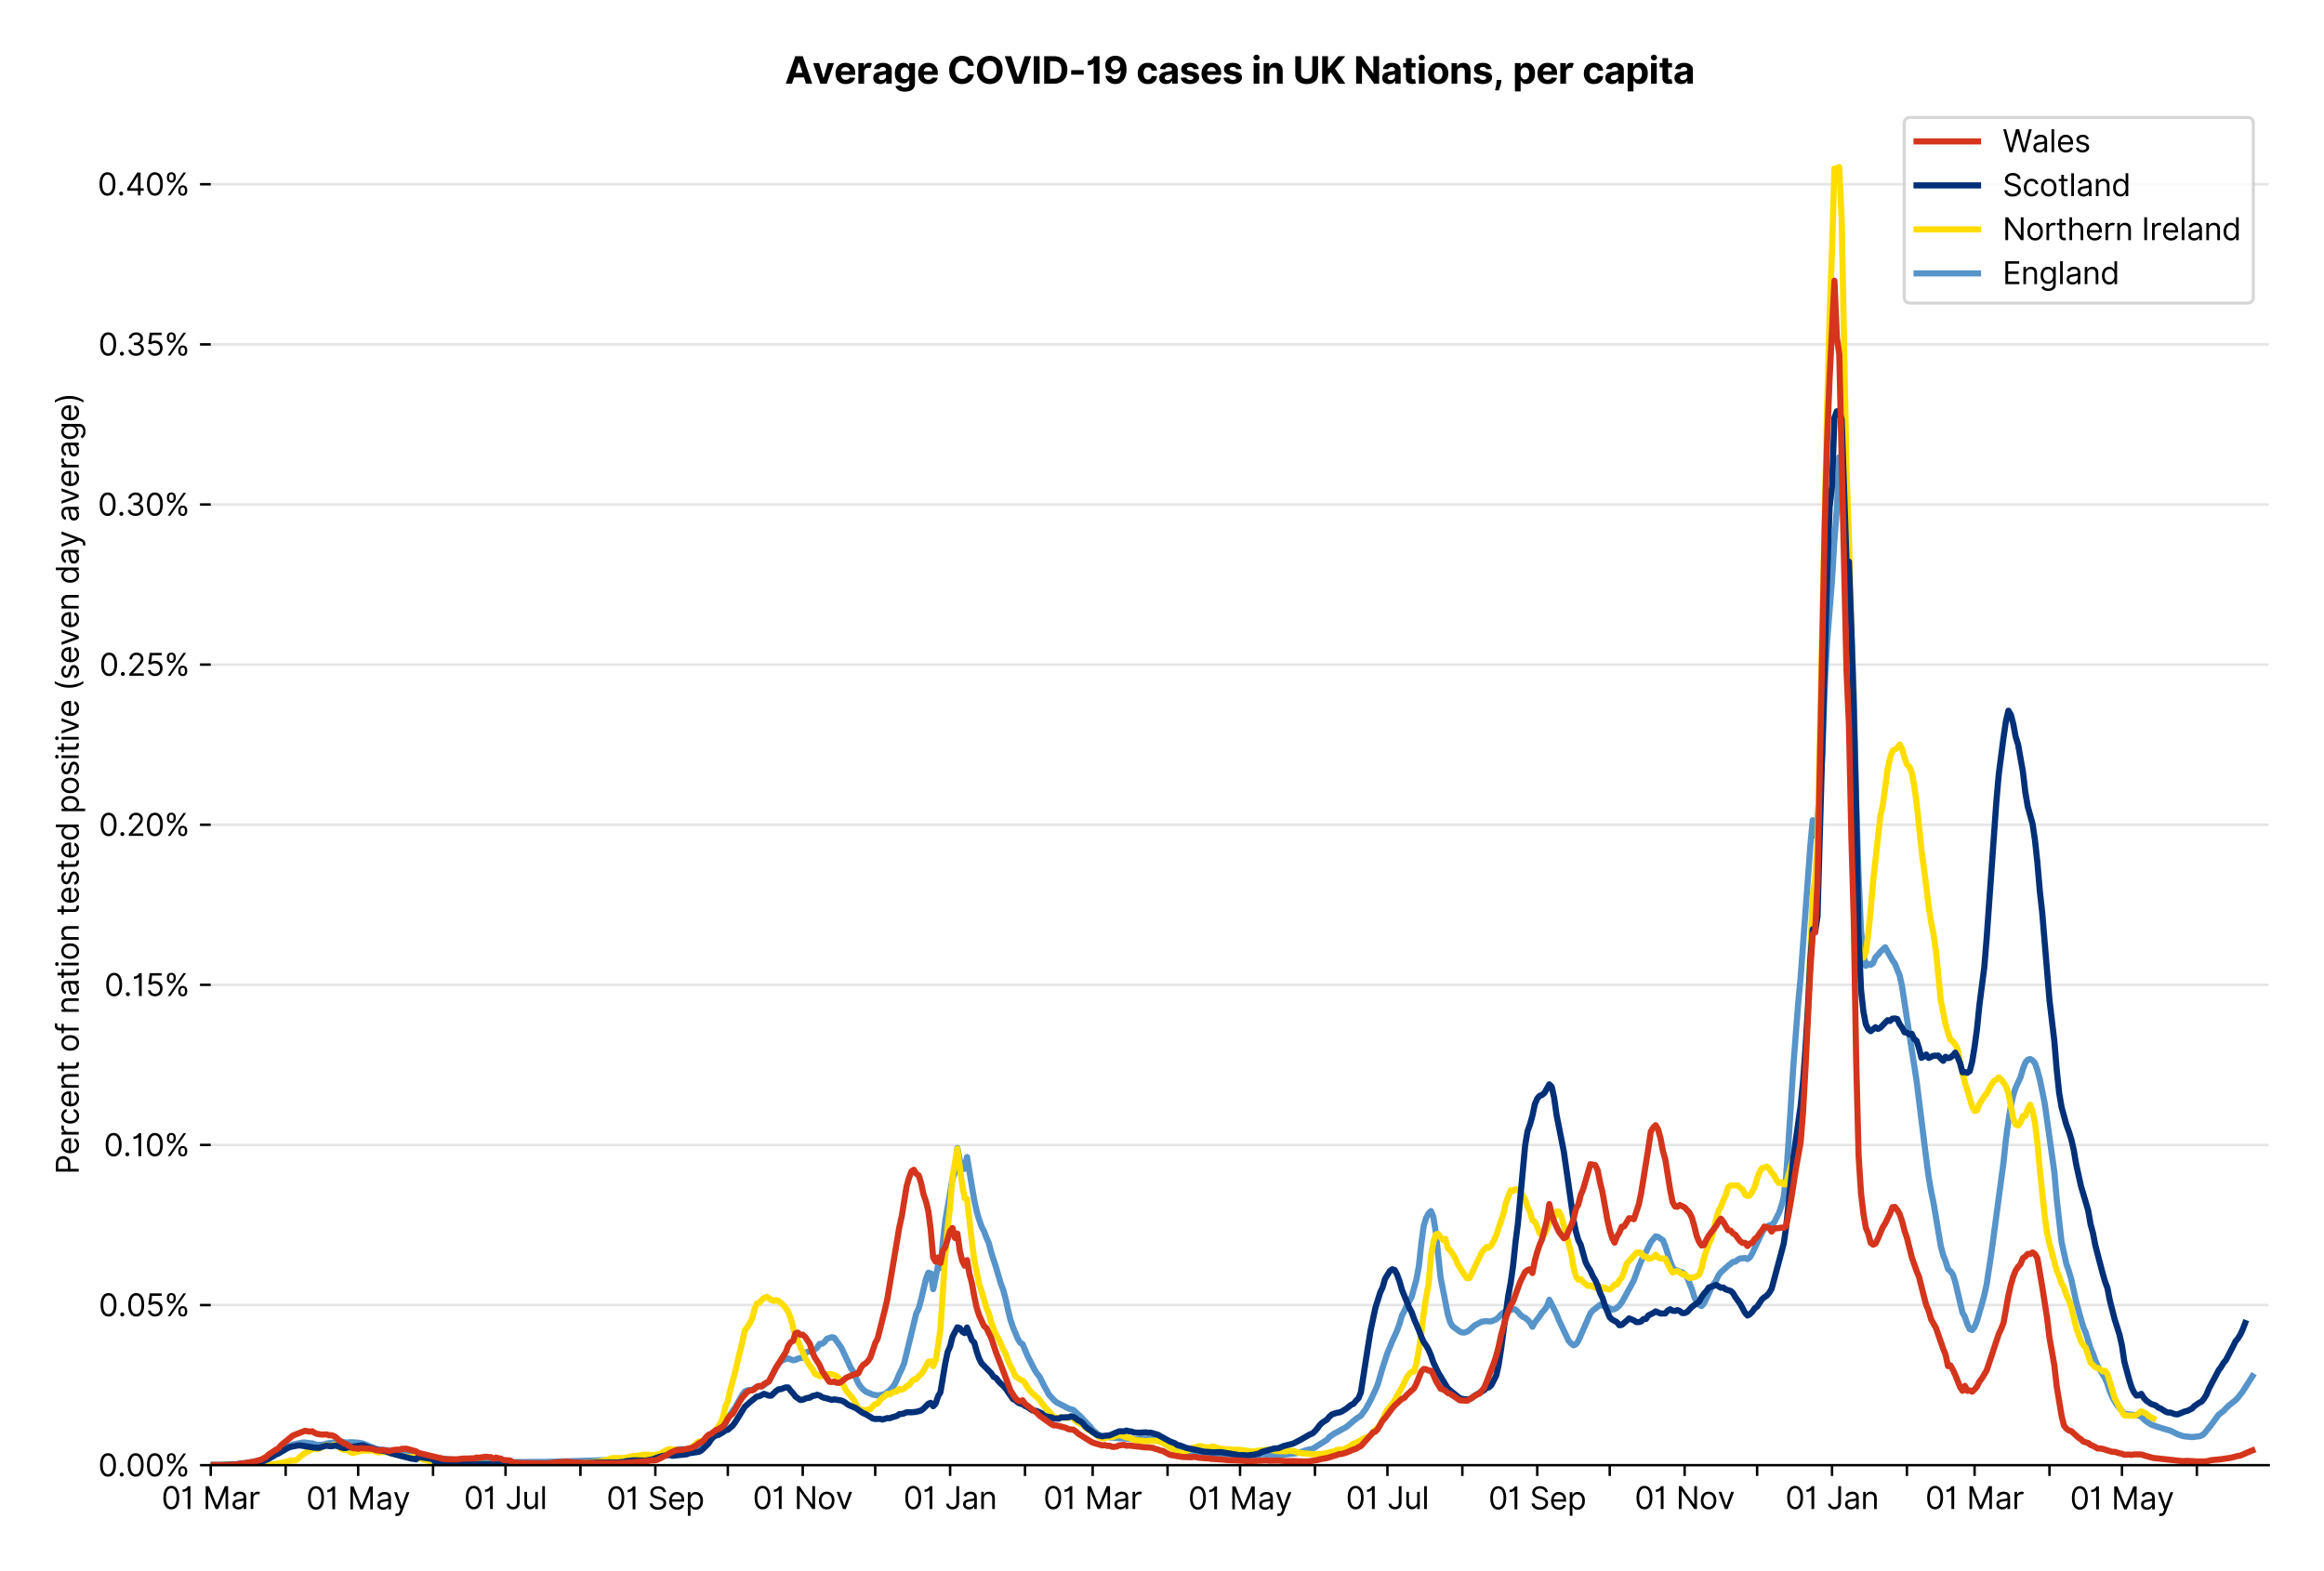 <?xml version="1.0" encoding="utf-8" standalone="no"?>
<!DOCTYPE svg PUBLIC "-//W3C//DTD SVG 1.1//EN"
  "http://www.w3.org/Graphics/SVG/1.1/DTD/svg11.dtd">
<svg xmlns:xlink="http://www.w3.org/1999/xlink" viewBox="0 0 756.175 511.234" xmlns="http://www.w3.org/2000/svg" version="1.1">
 <defs>
  <style type="text/css">*{stroke-linejoin: round; stroke-linecap: butt}</style>
 </defs>
 <g id="figure_1">
  <g id="patch_1">
   <path d="M 0 511.234 
L 756.175 511.234 
L 756.175 0 
L 0 0 
z
" style="fill: #ffffff"/>
  </g>
  <g id="axes_1">
   <g id="patch_2">
    <path d="M 68.575 476.745 
L 738.175 476.745 
L 738.175 33.225 
L 68.575 33.225 
z
" style="fill: #ffffff"/>
   </g>
   <g id="matplotlib.axis_1">
    <g id="xtick_1">
     <g id="line2d_1">
      <defs>
       <path id="m49eafdbee7" d="M 0 0 
L 0 3.5 
" style="stroke: #000000; stroke-width: 0.8"/>
      </defs>
      <g>
       <use xlink:href="#m49eafdbee7" x="68.575" y="476.745" style="stroke: #000000; stroke-width: 0.8"/>
      </g>
     </g>
     <g id="text_1">
      <!-- 01 Mar -->
      <g transform="translate(52.538 491.018)scale(0.1 -0.1)">
       <defs>
        <path id="Inter-Regular-30" d="M 2000 -64 
Q 1230 -64 806 561 
Q 382 1186 382 2327 
Q 382 3459 809 4088 
Q 1236 4718 2000 4718 
Q 2764 4718 3191 4088 
Q 3618 3459 3618 2327 
Q 3618 1186 3194 561 
Q 2771 -64 2000 -64 
z
M 2000 436 
Q 2509 436 2791 927 
Q 3073 1418 3073 2327 
Q 3073 3234 2789 3730 
Q 2505 4227 2000 4227 
Q 1496 4227 1211 3730 
Q 927 3234 927 2327 
Q 927 1418 1210 927 
Q 1493 436 2000 436 
z
" transform="scale(0.016)"/>
        <path id="Inter-Regular-31" d="M 1973 4655 
L 1973 0 
L 1409 0 
L 1409 3836 
L 1373 3836 
Q 1341 3773 1209 3692 
Q 1077 3611 868 3551 
Q 659 3491 391 3491 
L 391 3964 
Q 661 3964 859 4061 
Q 1057 4159 1190 4291 
Q 1323 4423 1392 4529 
Q 1461 4636 1473 4655 
L 1973 4655 
z
" transform="scale(0.016)"/>
        <path id="Inter-Regular-20" transform="scale(0.016)"/>
        <path id="Inter-Regular-4d" d="M 564 4655 
L 1236 4655 
L 2818 791 
L 2873 791 
L 4455 4655 
L 5127 4655 
L 5127 0 
L 4600 0 
L 4600 3536 
L 4555 3536 
L 3100 0 
L 2591 0 
L 1136 3536 
L 1091 3536 
L 1091 0 
L 564 0 
L 564 4655 
z
" transform="scale(0.016)"/>
        <path id="Inter-Regular-61" d="M 1518 -82 
Q 1186 -82 916 44 
Q 646 170 486 410 
Q 327 650 327 991 
Q 327 1291 445 1478 
Q 564 1666 761 1773 
Q 959 1880 1199 1933 
Q 1439 1986 1682 2018 
Q 2000 2059 2199 2080 
Q 2398 2102 2490 2154 
Q 2582 2207 2582 2336 
L 2582 2355 
Q 2582 2691 2399 2877 
Q 2216 3064 1846 3064 
Q 1461 3064 1243 2895 
Q 1025 2727 936 2536 
L 427 2718 
Q 564 3036 792 3214 
Q 1021 3393 1292 3464 
Q 1564 3536 1827 3536 
Q 1996 3536 2215 3496 
Q 2434 3457 2640 3334 
Q 2846 3211 2982 2963 
Q 3118 2716 3118 2300 
L 3118 0 
L 2582 0 
L 2582 473 
L 2555 473 
Q 2500 359 2373 229 
Q 2246 100 2034 9 
Q 1823 -82 1518 -82 
z
M 1600 400 
Q 1918 400 2137 525 
Q 2357 650 2469 847 
Q 2582 1045 2582 1264 
L 2582 1755 
Q 2548 1714 2433 1681 
Q 2318 1648 2169 1624 
Q 2021 1600 1881 1583 
Q 1741 1566 1655 1555 
Q 1446 1527 1265 1467 
Q 1084 1407 974 1287 
Q 864 1168 864 964 
Q 864 684 1072 542 
Q 1280 400 1600 400 
z
" transform="scale(0.016)"/>
        <path id="Inter-Regular-72" d="M 491 0 
L 491 3491 
L 1009 3491 
L 1009 2964 
L 1046 2964 
Q 1139 3223 1389 3384 
Q 1639 3545 1955 3545 
Q 2100 3545 2209 3511 
Q 2318 3477 2400 3418 
L 2218 2964 
Q 2161 2993 2085 3010 
Q 2009 3027 1909 3027 
Q 1527 3027 1277 2794 
Q 1027 2561 1027 2209 
L 1027 0 
L 491 0 
z
" transform="scale(0.016)"/>
       </defs>
       <use xlink:href="#Inter-Regular-30"/>
       <use xlink:href="#Inter-Regular-31" x="62.5"/>
       <use xlink:href="#Inter-Regular-20" x="106.676"/>
       <use xlink:href="#Inter-Regular-4d" x="134.801"/>
       <use xlink:href="#Inter-Regular-61" x="225.994"/>
       <use xlink:href="#Inter-Regular-72" x="282.386"/>
      </g>
     </g>
    </g>
    <g id="xtick_2">
     <g id="line2d_2">
      <g>
       <use xlink:href="#m49eafdbee7" x="92.946" y="476.745" style="stroke: #000000; stroke-width: 0.8"/>
      </g>
     </g>
    </g>
    <g id="xtick_3">
     <g id="line2d_3">
      <g>
       <use xlink:href="#m49eafdbee7" x="116.531" y="476.745" style="stroke: #000000; stroke-width: 0.8"/>
      </g>
     </g>
     <g id="text_2">
      <!-- 01 May -->
      <g transform="translate(99.628 491.117)scale(0.1 -0.1)">
       <defs>
        <path id="Inter-Regular-79" d="M 818 -1355 
Q 682 -1355 575 -1333 
Q 468 -1311 427 -1291 
L 564 -818 
Q 857 -893 1053 -814 
Q 1250 -736 1391 -345 
L 1509 -18 
L 218 3491 
L 800 3491 
L 1764 709 
L 1800 709 
L 2764 3491 
L 3346 3491 
L 1846 -564 
Q 1550 -1355 818 -1355 
z
" transform="scale(0.016)"/>
       </defs>
       <use xlink:href="#Inter-Regular-30"/>
       <use xlink:href="#Inter-Regular-31" x="62.5"/>
       <use xlink:href="#Inter-Regular-20" x="106.676"/>
       <use xlink:href="#Inter-Regular-4d" x="134.801"/>
       <use xlink:href="#Inter-Regular-61" x="225.994"/>
       <use xlink:href="#Inter-Regular-79" x="282.386"/>
      </g>
     </g>
    </g>
    <g id="xtick_4">
     <g id="line2d_4">
      <g>
       <use xlink:href="#m49eafdbee7" x="140.903" y="476.745" style="stroke: #000000; stroke-width: 0.8"/>
      </g>
     </g>
    </g>
    <g id="xtick_5">
     <g id="line2d_5">
      <g>
       <use xlink:href="#m49eafdbee7" x="164.488" y="476.745" style="stroke: #000000; stroke-width: 0.8"/>
      </g>
     </g>
     <g id="text_3">
      <!-- 01 Jul -->
      <g transform="translate(150.944 491.018)scale(0.1 -0.1)">
       <defs>
        <path id="Inter-Regular-4a" d="M 2346 4655 
L 2909 4655 
L 2909 1327 
Q 2909 657 2549 296 
Q 2189 -64 1582 -64 
Q 1200 -64 902 76 
Q 605 216 434 475 
Q 264 734 264 1091 
L 818 1091 
Q 818 795 1034 615 
Q 1250 436 1582 436 
Q 1948 436 2147 664 
Q 2346 893 2346 1327 
L 2346 4655 
z
" transform="scale(0.016)"/>
        <path id="Inter-Regular-75" d="M 2691 1427 
L 2691 3491 
L 3227 3491 
L 3227 0 
L 2691 0 
L 2691 591 
L 2655 591 
Q 2532 325 2273 140 
Q 2014 -45 1618 -45 
Q 1127 -45 809 280 
Q 491 605 491 1273 
L 491 3491 
L 1027 3491 
L 1027 1309 
Q 1027 927 1242 700 
Q 1457 473 1791 473 
Q 1991 473 2199 575 
Q 2407 677 2549 888 
Q 2691 1100 2691 1427 
z
" transform="scale(0.016)"/>
        <path id="Inter-Regular-6c" d="M 1027 4655 
L 1027 0 
L 491 0 
L 491 4655 
L 1027 4655 
z
" transform="scale(0.016)"/>
       </defs>
       <use xlink:href="#Inter-Regular-30"/>
       <use xlink:href="#Inter-Regular-31" x="62.5"/>
       <use xlink:href="#Inter-Regular-20" x="106.676"/>
       <use xlink:href="#Inter-Regular-4a" x="134.801"/>
       <use xlink:href="#Inter-Regular-75" x="189.063"/>
       <use xlink:href="#Inter-Regular-6c" x="247.159"/>
      </g>
     </g>
    </g>
    <g id="xtick_6">
     <g id="line2d_6">
      <g>
       <use xlink:href="#m49eafdbee7" x="188.859" y="476.745" style="stroke: #000000; stroke-width: 0.8"/>
      </g>
     </g>
    </g>
    <g id="xtick_7">
     <g id="line2d_7">
      <g>
       <use xlink:href="#m49eafdbee7" x="213.231" y="476.745" style="stroke: #000000; stroke-width: 0.8"/>
      </g>
     </g>
     <g id="text_4">
      <!-- 01 Sep -->
      <g transform="translate(197.343 491.117)scale(0.1 -0.1)">
       <defs>
        <path id="Inter-Regular-53" d="M 3109 3491 
Q 3068 3836 2777 4027 
Q 2486 4218 2064 4218 
Q 1600 4218 1318 3999 
Q 1036 3780 1036 3445 
Q 1036 3195 1189 3042 
Q 1343 2889 1553 2803 
Q 1764 2718 1936 2673 
L 2409 2545 
Q 2591 2498 2815 2414 
Q 3039 2330 3244 2185 
Q 3450 2041 3584 1816 
Q 3718 1591 3718 1264 
Q 3718 886 3521 581 
Q 3325 277 2949 97 
Q 2573 -82 2036 -82 
Q 1286 -82 845 272 
Q 405 627 364 1200 
L 946 1200 
Q 968 936 1124 764 
Q 1280 593 1519 510 
Q 1759 427 2036 427 
Q 2359 427 2616 533 
Q 2873 639 3023 828 
Q 3173 1018 3173 1273 
Q 3173 1505 3043 1650 
Q 2914 1795 2702 1886 
Q 2491 1977 2246 2045 
L 1673 2209 
Q 1127 2366 809 2657 
Q 491 2948 491 3418 
Q 491 3809 703 4101 
Q 916 4393 1276 4555 
Q 1636 4718 2082 4718 
Q 2532 4718 2882 4558 
Q 3232 4398 3437 4120 
Q 3643 3843 3655 3491 
L 3109 3491 
z
" transform="scale(0.016)"/>
        <path id="Inter-Regular-65" d="M 1955 -73 
Q 1450 -73 1085 151 
Q 721 375 524 778 
Q 327 1182 327 1718 
Q 327 2255 524 2665 
Q 721 3075 1074 3305 
Q 1427 3536 1900 3536 
Q 2173 3536 2439 3445 
Q 2705 3355 2923 3151 
Q 3141 2948 3270 2614 
Q 3400 2280 3400 1791 
L 3400 1564 
L 866 1564 
Q 884 1005 1183 707 
Q 1482 409 1955 409 
Q 2271 409 2498 545 
Q 2725 682 2827 955 
L 3346 809 
Q 3223 414 2854 170 
Q 2486 -73 1955 -73 
z
M 866 2027 
L 2855 2027 
Q 2855 2470 2595 2762 
Q 2336 3055 1900 3055 
Q 1593 3055 1368 2911 
Q 1143 2768 1013 2533 
Q 884 2298 866 2027 
z
" transform="scale(0.016)"/>
        <path id="Inter-Regular-70" d="M 491 -1309 
L 491 3491 
L 1009 3491 
L 1009 2936 
L 1073 2936 
Q 1132 3027 1237 3169 
Q 1343 3311 1542 3423 
Q 1741 3536 2082 3536 
Q 2523 3536 2859 3315 
Q 3196 3095 3384 2690 
Q 3573 2286 3573 1736 
Q 3573 1182 3384 776 
Q 3196 370 2861 148 
Q 2527 -73 2091 -73 
Q 1755 -73 1552 39 
Q 1350 152 1241 296 
Q 1132 441 1073 536 
L 1027 536 
L 1027 -1309 
L 491 -1309 
z
M 1018 1745 
Q 1018 1152 1276 780 
Q 1534 409 2018 409 
Q 2355 409 2581 587 
Q 2807 766 2921 1069 
Q 3036 1373 3036 1745 
Q 3036 2114 2923 2410 
Q 2811 2707 2585 2881 
Q 2359 3055 2018 3055 
Q 1527 3055 1272 2693 
Q 1018 2332 1018 1745 
z
" transform="scale(0.016)"/>
       </defs>
       <use xlink:href="#Inter-Regular-30"/>
       <use xlink:href="#Inter-Regular-31" x="62.5"/>
       <use xlink:href="#Inter-Regular-20" x="106.676"/>
       <use xlink:href="#Inter-Regular-53" x="134.801"/>
       <use xlink:href="#Inter-Regular-65" x="198.58"/>
       <use xlink:href="#Inter-Regular-70" x="256.818"/>
      </g>
     </g>
    </g>
    <g id="xtick_8">
     <g id="line2d_8">
      <g>
       <use xlink:href="#m49eafdbee7" x="236.816" y="476.745" style="stroke: #000000; stroke-width: 0.8"/>
      </g>
     </g>
    </g>
    <g id="xtick_9">
     <g id="line2d_9">
      <g>
       <use xlink:href="#m49eafdbee7" x="261.187" y="476.745" style="stroke: #000000; stroke-width: 0.8"/>
      </g>
     </g>
     <g id="text_5">
      <!-- 01 Nov -->
      <g transform="translate(244.916 491.018)scale(0.1 -0.1)">
       <defs>
        <path id="Inter-Regular-4e" d="M 4255 4655 
L 4255 0 
L 3709 0 
L 1173 3655 
L 1127 3655 
L 1127 0 
L 564 0 
L 564 4655 
L 1109 4655 
L 3655 991 
L 3700 991 
L 3700 4655 
L 4255 4655 
z
" transform="scale(0.016)"/>
        <path id="Inter-Regular-6f" d="M 1909 -73 
Q 1436 -73 1080 152 
Q 725 377 526 781 
Q 327 1186 327 1727 
Q 327 2273 526 2679 
Q 725 3086 1080 3311 
Q 1436 3536 1909 3536 
Q 2382 3536 2737 3311 
Q 3093 3086 3292 2679 
Q 3491 2273 3491 1727 
Q 3491 1186 3292 781 
Q 3093 377 2737 152 
Q 2382 -73 1909 -73 
z
M 1909 409 
Q 2268 409 2500 593 
Q 2732 777 2843 1077 
Q 2955 1377 2955 1727 
Q 2955 2077 2843 2379 
Q 2732 2682 2500 2868 
Q 2268 3055 1909 3055 
Q 1550 3055 1318 2868 
Q 1086 2682 975 2379 
Q 864 2077 864 1727 
Q 864 1377 975 1077 
Q 1086 777 1318 593 
Q 1550 409 1909 409 
z
" transform="scale(0.016)"/>
        <path id="Inter-Regular-76" d="M 3346 3491 
L 2055 0 
L 1509 0 
L 218 3491 
L 800 3491 
L 1764 709 
L 1800 709 
L 2764 3491 
L 3346 3491 
z
" transform="scale(0.016)"/>
       </defs>
       <use xlink:href="#Inter-Regular-30"/>
       <use xlink:href="#Inter-Regular-31" x="62.5"/>
       <use xlink:href="#Inter-Regular-20" x="106.676"/>
       <use xlink:href="#Inter-Regular-4e" x="134.801"/>
       <use xlink:href="#Inter-Regular-6f" x="210.085"/>
       <use xlink:href="#Inter-Regular-76" x="269.744"/>
      </g>
     </g>
    </g>
    <g id="xtick_10">
     <g id="line2d_10">
      <g>
       <use xlink:href="#m49eafdbee7" x="284.772" y="476.745" style="stroke: #000000; stroke-width: 0.8"/>
      </g>
     </g>
    </g>
    <g id="xtick_11">
     <g id="line2d_11">
      <g>
       <use xlink:href="#m49eafdbee7" x="309.144" y="476.745" style="stroke: #000000; stroke-width: 0.8"/>
      </g>
     </g>
     <g id="text_6">
      <!-- 01 Jan -->
      <g transform="translate(293.944 491.018)scale(0.1 -0.1)">
       <defs>
        <path id="Inter-Regular-6e" d="M 1027 2100 
L 1027 0 
L 491 0 
L 491 3491 
L 1009 3491 
L 1009 2945 
L 1055 2945 
Q 1177 3211 1427 3373 
Q 1677 3536 2073 3536 
Q 2602 3536 2928 3211 
Q 3255 2886 3255 2218 
L 3255 0 
L 2718 0 
L 2718 2182 
Q 2718 2593 2504 2824 
Q 2291 3055 1918 3055 
Q 1534 3055 1280 2806 
Q 1027 2557 1027 2100 
z
" transform="scale(0.016)"/>
       </defs>
       <use xlink:href="#Inter-Regular-30"/>
       <use xlink:href="#Inter-Regular-31" x="62.5"/>
       <use xlink:href="#Inter-Regular-20" x="106.676"/>
       <use xlink:href="#Inter-Regular-4a" x="134.801"/>
       <use xlink:href="#Inter-Regular-61" x="189.063"/>
       <use xlink:href="#Inter-Regular-6e" x="245.455"/>
      </g>
     </g>
    </g>
    <g id="xtick_12">
     <g id="line2d_12">
      <g>
       <use xlink:href="#m49eafdbee7" x="333.515" y="476.745" style="stroke: #000000; stroke-width: 0.8"/>
      </g>
     </g>
    </g>
    <g id="xtick_13">
     <g id="line2d_13">
      <g>
       <use xlink:href="#m49eafdbee7" x="355.528" y="476.745" style="stroke: #000000; stroke-width: 0.8"/>
      </g>
     </g>
     <g id="text_7">
      <!-- 01 Mar -->
      <g transform="translate(339.491 491.018)scale(0.1 -0.1)">
       <use xlink:href="#Inter-Regular-30"/>
       <use xlink:href="#Inter-Regular-31" x="62.5"/>
       <use xlink:href="#Inter-Regular-20" x="106.676"/>
       <use xlink:href="#Inter-Regular-4d" x="134.801"/>
       <use xlink:href="#Inter-Regular-61" x="225.994"/>
       <use xlink:href="#Inter-Regular-72" x="282.386"/>
      </g>
     </g>
    </g>
    <g id="xtick_14">
     <g id="line2d_14">
      <g>
       <use xlink:href="#m49eafdbee7" x="379.899" y="476.745" style="stroke: #000000; stroke-width: 0.8"/>
      </g>
     </g>
    </g>
    <g id="xtick_15">
     <g id="line2d_15">
      <g>
       <use xlink:href="#m49eafdbee7" x="403.484" y="476.745" style="stroke: #000000; stroke-width: 0.8"/>
      </g>
     </g>
     <g id="text_8">
      <!-- 01 May -->
      <g transform="translate(386.581 491.117)scale(0.1 -0.1)">
       <use xlink:href="#Inter-Regular-30"/>
       <use xlink:href="#Inter-Regular-31" x="62.5"/>
       <use xlink:href="#Inter-Regular-20" x="106.676"/>
       <use xlink:href="#Inter-Regular-4d" x="134.801"/>
       <use xlink:href="#Inter-Regular-61" x="225.994"/>
       <use xlink:href="#Inter-Regular-79" x="282.386"/>
      </g>
     </g>
    </g>
    <g id="xtick_16">
     <g id="line2d_16">
      <g>
       <use xlink:href="#m49eafdbee7" x="427.856" y="476.745" style="stroke: #000000; stroke-width: 0.8"/>
      </g>
     </g>
    </g>
    <g id="xtick_17">
     <g id="line2d_17">
      <g>
       <use xlink:href="#m49eafdbee7" x="451.441" y="476.745" style="stroke: #000000; stroke-width: 0.8"/>
      </g>
     </g>
     <g id="text_9">
      <!-- 01 Jul -->
      <g transform="translate(437.897 491.018)scale(0.1 -0.1)">
       <use xlink:href="#Inter-Regular-30"/>
       <use xlink:href="#Inter-Regular-31" x="62.5"/>
       <use xlink:href="#Inter-Regular-20" x="106.676"/>
       <use xlink:href="#Inter-Regular-4a" x="134.801"/>
       <use xlink:href="#Inter-Regular-75" x="189.063"/>
       <use xlink:href="#Inter-Regular-6c" x="247.159"/>
      </g>
     </g>
    </g>
    <g id="xtick_18">
     <g id="line2d_18">
      <g>
       <use xlink:href="#m49eafdbee7" x="475.812" y="476.745" style="stroke: #000000; stroke-width: 0.8"/>
      </g>
     </g>
    </g>
    <g id="xtick_19">
     <g id="line2d_19">
      <g>
       <use xlink:href="#m49eafdbee7" x="500.183" y="476.745" style="stroke: #000000; stroke-width: 0.8"/>
      </g>
     </g>
     <g id="text_10">
      <!-- 01 Sep -->
      <g transform="translate(484.296 491.117)scale(0.1 -0.1)">
       <use xlink:href="#Inter-Regular-30"/>
       <use xlink:href="#Inter-Regular-31" x="62.5"/>
       <use xlink:href="#Inter-Regular-20" x="106.676"/>
       <use xlink:href="#Inter-Regular-53" x="134.801"/>
       <use xlink:href="#Inter-Regular-65" x="198.58"/>
       <use xlink:href="#Inter-Regular-70" x="256.818"/>
      </g>
     </g>
    </g>
    <g id="xtick_20">
     <g id="line2d_20">
      <g>
       <use xlink:href="#m49eafdbee7" x="523.768" y="476.745" style="stroke: #000000; stroke-width: 0.8"/>
      </g>
     </g>
    </g>
    <g id="xtick_21">
     <g id="line2d_21">
      <g>
       <use xlink:href="#m49eafdbee7" x="548.14" y="476.745" style="stroke: #000000; stroke-width: 0.8"/>
      </g>
     </g>
     <g id="text_11">
      <!-- 01 Nov -->
      <g transform="translate(531.869 491.018)scale(0.1 -0.1)">
       <use xlink:href="#Inter-Regular-30"/>
       <use xlink:href="#Inter-Regular-31" x="62.5"/>
       <use xlink:href="#Inter-Regular-20" x="106.676"/>
       <use xlink:href="#Inter-Regular-4e" x="134.801"/>
       <use xlink:href="#Inter-Regular-6f" x="210.085"/>
       <use xlink:href="#Inter-Regular-76" x="269.744"/>
      </g>
     </g>
    </g>
    <g id="xtick_22">
     <g id="line2d_22">
      <g>
       <use xlink:href="#m49eafdbee7" x="571.725" y="476.745" style="stroke: #000000; stroke-width: 0.8"/>
      </g>
     </g>
    </g>
    <g id="xtick_23">
     <g id="line2d_23">
      <g>
       <use xlink:href="#m49eafdbee7" x="596.096" y="476.745" style="stroke: #000000; stroke-width: 0.8"/>
      </g>
     </g>
     <g id="text_12">
      <!-- 01 Jan -->
      <g transform="translate(580.897 491.018)scale(0.1 -0.1)">
       <use xlink:href="#Inter-Regular-30"/>
       <use xlink:href="#Inter-Regular-31" x="62.5"/>
       <use xlink:href="#Inter-Regular-20" x="106.676"/>
       <use xlink:href="#Inter-Regular-4a" x="134.801"/>
       <use xlink:href="#Inter-Regular-61" x="189.063"/>
       <use xlink:href="#Inter-Regular-6e" x="245.455"/>
      </g>
     </g>
    </g>
    <g id="xtick_24">
     <g id="line2d_24">
      <g>
       <use xlink:href="#m49eafdbee7" x="620.468" y="476.745" style="stroke: #000000; stroke-width: 0.8"/>
      </g>
     </g>
    </g>
    <g id="xtick_25">
     <g id="line2d_25">
      <g>
       <use xlink:href="#m49eafdbee7" x="642.48" y="476.745" style="stroke: #000000; stroke-width: 0.8"/>
      </g>
     </g>
     <g id="text_13">
      <!-- 01 Mar -->
      <g transform="translate(626.444 491.018)scale(0.1 -0.1)">
       <use xlink:href="#Inter-Regular-30"/>
       <use xlink:href="#Inter-Regular-31" x="62.5"/>
       <use xlink:href="#Inter-Regular-20" x="106.676"/>
       <use xlink:href="#Inter-Regular-4d" x="134.801"/>
       <use xlink:href="#Inter-Regular-61" x="225.994"/>
       <use xlink:href="#Inter-Regular-72" x="282.386"/>
      </g>
     </g>
    </g>
    <g id="xtick_26">
     <g id="line2d_26">
      <g>
       <use xlink:href="#m49eafdbee7" x="666.852" y="476.745" style="stroke: #000000; stroke-width: 0.8"/>
      </g>
     </g>
    </g>
    <g id="xtick_27">
     <g id="line2d_27">
      <g>
       <use xlink:href="#m49eafdbee7" x="690.437" y="476.745" style="stroke: #000000; stroke-width: 0.8"/>
      </g>
     </g>
     <g id="text_14">
      <!-- 01 May -->
      <g transform="translate(673.534 491.117)scale(0.1 -0.1)">
       <use xlink:href="#Inter-Regular-30"/>
       <use xlink:href="#Inter-Regular-31" x="62.5"/>
       <use xlink:href="#Inter-Regular-20" x="106.676"/>
       <use xlink:href="#Inter-Regular-4d" x="134.801"/>
       <use xlink:href="#Inter-Regular-61" x="225.994"/>
       <use xlink:href="#Inter-Regular-79" x="282.386"/>
      </g>
     </g>
    </g>
    <g id="xtick_28">
     <g id="line2d_28">
      <g>
       <use xlink:href="#m49eafdbee7" x="714.808" y="476.745" style="stroke: #000000; stroke-width: 0.8"/>
      </g>
     </g>
    </g>
   </g>
   <g id="matplotlib.axis_2">
    <g id="ytick_1">
     <g id="line2d_29">
      <path d="M 68.575 476.745 
L 738.175 476.745 
" clip-path="url(#p9b469783ca)" style="fill: none; stroke: #e5e5e5; stroke-width: 0.8; stroke-linecap: square"/>
     </g>
     <g id="line2d_30">
      <defs>
       <path id="m5fb499d388" d="M 0 0 
L -3.5 0 
" style="stroke: #000000; stroke-width: 0.8"/>
      </defs>
      <g>
       <use xlink:href="#m5fb499d388" x="68.575" y="476.745" style="stroke: #000000; stroke-width: 0.8"/>
      </g>
     </g>
     <g id="text_15">
      <!-- 0.00% -->
      <g transform="translate(31.944 480.382)scale(0.1 -0.1)">
       <defs>
        <path id="Inter-Regular-2e" d="M 882 -36 
Q 714 -36 593 84 
Q 473 205 473 373 
Q 473 541 593 661 
Q 714 782 882 782 
Q 1050 782 1170 661 
Q 1291 541 1291 373 
Q 1291 205 1170 84 
Q 1050 -36 882 -36 
z
" transform="scale(0.016)"/>
        <path id="Inter-Regular-25" d="M 2855 873 
L 2855 1118 
Q 2855 1373 2960 1585 
Q 3066 1798 3269 1926 
Q 3473 2055 3764 2055 
Q 4059 2055 4259 1926 
Q 4459 1798 4561 1585 
Q 4664 1373 4664 1118 
L 4664 873 
Q 4664 618 4560 405 
Q 4457 193 4256 64 
Q 4055 -64 3764 -64 
Q 3468 -64 3266 64 
Q 3064 193 2959 405 
Q 2855 618 2855 873 
z
M 536 3536 
L 536 3782 
Q 536 4036 642 4248 
Q 748 4461 951 4589 
Q 1155 4718 1446 4718 
Q 1741 4718 1941 4589 
Q 2141 4461 2243 4248 
Q 2346 4036 2346 3782 
L 2346 3536 
Q 2346 3282 2242 3069 
Q 2139 2857 1937 2728 
Q 1736 2600 1446 2600 
Q 1150 2600 948 2728 
Q 746 2857 641 3069 
Q 536 3282 536 3536 
z
M 709 0 
L 3909 4655 
L 4427 4655 
L 1227 0 
L 709 0 
z
M 3318 1118 
L 3318 873 
Q 3318 661 3418 494 
Q 3518 327 3764 327 
Q 4002 327 4101 494 
Q 4200 661 4200 873 
L 4200 1118 
Q 4200 1330 4104 1497 
Q 4009 1664 3764 1664 
Q 3525 1664 3421 1497 
Q 3318 1330 3318 1118 
z
M 1000 3782 
L 1000 3536 
Q 1000 3325 1100 3158 
Q 1200 2991 1446 2991 
Q 1684 2991 1783 3158 
Q 1882 3325 1882 3536 
L 1882 3782 
Q 1882 3993 1786 4160 
Q 1691 4327 1446 4327 
Q 1207 4327 1103 4160 
Q 1000 3993 1000 3782 
z
" transform="scale(0.016)"/>
       </defs>
       <use xlink:href="#Inter-Regular-30"/>
       <use xlink:href="#Inter-Regular-2e" x="62.5"/>
       <use xlink:href="#Inter-Regular-30" x="90.057"/>
       <use xlink:href="#Inter-Regular-30" x="152.557"/>
       <use xlink:href="#Inter-Regular-25" x="215.057"/>
      </g>
     </g>
    </g>
    <g id="ytick_2">
     <g id="line2d_31">
      <path d="M 68.575 424.646 
L 738.175 424.646 
" clip-path="url(#p9b469783ca)" style="fill: none; stroke: #e5e5e5; stroke-width: 0.8; stroke-linecap: square"/>
     </g>
     <g id="line2d_32">
      <g>
       <use xlink:href="#m5fb499d388" x="68.575" y="424.646" style="stroke: #000000; stroke-width: 0.8"/>
      </g>
     </g>
     <g id="text_16">
      <!-- 0.05% -->
      <g transform="translate(32.114 428.282)scale(0.1 -0.1)">
       <defs>
        <path id="Inter-Regular-35" d="M 1936 -64 
Q 1536 -64 1216 95 
Q 896 255 702 532 
Q 509 809 491 1164 
L 1036 1164 
Q 1068 848 1324 642 
Q 1580 436 1936 436 
Q 2223 436 2447 570 
Q 2671 705 2799 940 
Q 2927 1175 2927 1473 
Q 2927 1777 2794 2017 
Q 2661 2257 2429 2395 
Q 2198 2534 1900 2536 
Q 1686 2539 1461 2472 
Q 1236 2405 1091 2300 
L 564 2364 
L 846 4655 
L 3264 4655 
L 3264 4155 
L 1318 4155 
L 1155 2782 
L 1182 2782 
Q 1325 2895 1541 2970 
Q 1757 3045 1991 3045 
Q 2418 3045 2753 2842 
Q 3089 2639 3281 2286 
Q 3473 1934 3473 1482 
Q 3473 1036 3274 687 
Q 3075 339 2727 137 
Q 2380 -64 1936 -64 
z
" transform="scale(0.016)"/>
       </defs>
       <use xlink:href="#Inter-Regular-30"/>
       <use xlink:href="#Inter-Regular-2e" x="62.5"/>
       <use xlink:href="#Inter-Regular-30" x="90.057"/>
       <use xlink:href="#Inter-Regular-35" x="152.557"/>
       <use xlink:href="#Inter-Regular-25" x="213.352"/>
      </g>
     </g>
    </g>
    <g id="ytick_3">
     <g id="line2d_33">
      <path d="M 68.575 372.546 
L 738.175 372.546 
" clip-path="url(#p9b469783ca)" style="fill: none; stroke: #e5e5e5; stroke-width: 0.8; stroke-linecap: square"/>
     </g>
     <g id="line2d_34">
      <g>
       <use xlink:href="#m5fb499d388" x="68.575" y="372.546" style="stroke: #000000; stroke-width: 0.8"/>
      </g>
     </g>
     <g id="text_17">
      <!-- 0.10% -->
      <g transform="translate(33.777 376.183)scale(0.1 -0.1)">
       <use xlink:href="#Inter-Regular-30"/>
       <use xlink:href="#Inter-Regular-2e" x="62.5"/>
       <use xlink:href="#Inter-Regular-31" x="90.057"/>
       <use xlink:href="#Inter-Regular-30" x="134.233"/>
       <use xlink:href="#Inter-Regular-25" x="196.733"/>
      </g>
     </g>
    </g>
    <g id="ytick_4">
     <g id="line2d_35">
      <path d="M 68.575 320.447 
L 738.175 320.447 
" clip-path="url(#p9b469783ca)" style="fill: none; stroke: #e5e5e5; stroke-width: 0.8; stroke-linecap: square"/>
     </g>
     <g id="line2d_36">
      <g>
       <use xlink:href="#m5fb499d388" x="68.575" y="320.447" style="stroke: #000000; stroke-width: 0.8"/>
      </g>
     </g>
     <g id="text_18">
      <!-- 0.15% -->
      <g transform="translate(33.947 324.084)scale(0.1 -0.1)">
       <use xlink:href="#Inter-Regular-30"/>
       <use xlink:href="#Inter-Regular-2e" x="62.5"/>
       <use xlink:href="#Inter-Regular-31" x="90.057"/>
       <use xlink:href="#Inter-Regular-35" x="134.233"/>
       <use xlink:href="#Inter-Regular-25" x="195.028"/>
      </g>
     </g>
    </g>
    <g id="ytick_5">
     <g id="line2d_37">
      <path d="M 68.575 268.347 
L 738.175 268.347 
" clip-path="url(#p9b469783ca)" style="fill: none; stroke: #e5e5e5; stroke-width: 0.8; stroke-linecap: square"/>
     </g>
     <g id="line2d_38">
      <g>
       <use xlink:href="#m5fb499d388" x="68.575" y="268.347" style="stroke: #000000; stroke-width: 0.8"/>
      </g>
     </g>
     <g id="text_19">
      <!-- 0.20% -->
      <g transform="translate(32.142 271.984)scale(0.1 -0.1)">
       <defs>
        <path id="Inter-Regular-32" d="M 482 0 
L 482 409 
L 2018 2091 
Q 2289 2386 2464 2605 
Q 2639 2825 2724 3019 
Q 2809 3214 2809 3427 
Q 2809 3795 2553 4011 
Q 2298 4227 1918 4227 
Q 1514 4227 1275 3985 
Q 1036 3743 1036 3345 
L 500 3345 
Q 500 3755 688 4064 
Q 877 4373 1203 4545 
Q 1530 4718 1936 4718 
Q 2346 4718 2661 4545 
Q 2977 4373 3156 4079 
Q 3336 3786 3336 3427 
Q 3336 3170 3244 2926 
Q 3152 2682 2926 2383 
Q 2700 2084 2300 1655 
L 1255 536 
L 1255 500 
L 3418 500 
L 3418 0 
L 482 0 
z
" transform="scale(0.016)"/>
       </defs>
       <use xlink:href="#Inter-Regular-30"/>
       <use xlink:href="#Inter-Regular-2e" x="62.5"/>
       <use xlink:href="#Inter-Regular-32" x="90.057"/>
       <use xlink:href="#Inter-Regular-30" x="150.568"/>
       <use xlink:href="#Inter-Regular-25" x="213.068"/>
      </g>
     </g>
    </g>
    <g id="ytick_6">
     <g id="line2d_39">
      <path d="M 68.575 216.248 
L 738.175 216.248 
" clip-path="url(#p9b469783ca)" style="fill: none; stroke: #e5e5e5; stroke-width: 0.8; stroke-linecap: square"/>
     </g>
     <g id="line2d_40">
      <g>
       <use xlink:href="#m5fb499d388" x="68.575" y="216.248" style="stroke: #000000; stroke-width: 0.8"/>
      </g>
     </g>
     <g id="text_20">
      <!-- 0.25% -->
      <g transform="translate(32.312 219.885)scale(0.1 -0.1)">
       <use xlink:href="#Inter-Regular-30"/>
       <use xlink:href="#Inter-Regular-2e" x="62.5"/>
       <use xlink:href="#Inter-Regular-32" x="90.057"/>
       <use xlink:href="#Inter-Regular-35" x="150.568"/>
       <use xlink:href="#Inter-Regular-25" x="211.364"/>
      </g>
     </g>
    </g>
    <g id="ytick_7">
     <g id="line2d_41">
      <path d="M 68.575 164.149 
L 738.175 164.149 
" clip-path="url(#p9b469783ca)" style="fill: none; stroke: #e5e5e5; stroke-width: 0.8; stroke-linecap: square"/>
     </g>
     <g id="line2d_42">
      <g>
       <use xlink:href="#m5fb499d388" x="68.575" y="164.149" style="stroke: #000000; stroke-width: 0.8"/>
      </g>
     </g>
     <g id="text_21">
      <!-- 0.30% -->
      <g transform="translate(31.83 167.785)scale(0.1 -0.1)">
       <defs>
        <path id="Inter-Regular-33" d="M 2055 -64 
Q 1605 -64 1253 90 
Q 902 245 696 521 
Q 491 798 473 1164 
L 1046 1164 
Q 1071 827 1356 631 
Q 1641 436 2046 436 
Q 2493 436 2783 664 
Q 3073 893 3073 1264 
Q 3073 1650 2787 1893 
Q 2502 2136 1973 2136 
L 1600 2136 
L 1600 2636 
L 1973 2636 
Q 2386 2636 2647 2856 
Q 2909 3077 2909 3445 
Q 2909 3798 2679 4012 
Q 2450 4227 2064 4227 
Q 1823 4227 1610 4139 
Q 1398 4052 1264 3887 
Q 1130 3723 1118 3491 
L 573 3491 
Q 586 3857 793 4133 
Q 1000 4409 1335 4563 
Q 1671 4718 2073 4718 
Q 2505 4718 2814 4544 
Q 3123 4370 3289 4086 
Q 3455 3802 3455 3473 
Q 3455 3080 3249 2802 
Q 3043 2525 2691 2418 
L 2691 2382 
Q 3132 2309 3379 2008 
Q 3627 1707 3627 1264 
Q 3627 884 3421 583 
Q 3216 282 2861 109 
Q 2507 -64 2055 -64 
z
" transform="scale(0.016)"/>
       </defs>
       <use xlink:href="#Inter-Regular-30"/>
       <use xlink:href="#Inter-Regular-2e" x="62.5"/>
       <use xlink:href="#Inter-Regular-33" x="90.057"/>
       <use xlink:href="#Inter-Regular-30" x="153.693"/>
       <use xlink:href="#Inter-Regular-25" x="216.193"/>
      </g>
     </g>
    </g>
    <g id="ytick_8">
     <g id="line2d_43">
      <path d="M 68.575 112.049 
L 738.175 112.049 
" clip-path="url(#p9b469783ca)" style="fill: none; stroke: #e5e5e5; stroke-width: 0.8; stroke-linecap: square"/>
     </g>
     <g id="line2d_44">
      <g>
       <use xlink:href="#m5fb499d388" x="68.575" y="112.049" style="stroke: #000000; stroke-width: 0.8"/>
      </g>
     </g>
     <g id="text_22">
      <!-- 0.35% -->
      <g transform="translate(32 115.686)scale(0.1 -0.1)">
       <use xlink:href="#Inter-Regular-30"/>
       <use xlink:href="#Inter-Regular-2e" x="62.5"/>
       <use xlink:href="#Inter-Regular-33" x="90.057"/>
       <use xlink:href="#Inter-Regular-35" x="153.693"/>
       <use xlink:href="#Inter-Regular-25" x="214.489"/>
      </g>
     </g>
    </g>
    <g id="ytick_9">
     <g id="line2d_45">
      <path d="M 68.575 59.95 
L 738.175 59.95 
" clip-path="url(#p9b469783ca)" style="fill: none; stroke: #e5e5e5; stroke-width: 0.8; stroke-linecap: square"/>
     </g>
     <g id="line2d_46">
      <g>
       <use xlink:href="#m5fb499d388" x="68.575" y="59.95" style="stroke: #000000; stroke-width: 0.8"/>
      </g>
     </g>
     <g id="text_23">
      <!-- 0.40% -->
      <g transform="translate(31.773 63.587)scale(0.1 -0.1)">
       <defs>
        <path id="Inter-Regular-34" d="M 373 955 
L 373 1418 
L 2418 4655 
L 3100 4655 
L 3100 1455 
L 3736 1455 
L 3736 955 
L 3100 955 
L 3100 0 
L 2564 0 
L 2564 955 
L 373 955 
z
M 2564 1455 
L 2564 3936 
L 2527 3936 
L 982 1491 
L 982 1455 
L 2564 1455 
z
" transform="scale(0.016)"/>
       </defs>
       <use xlink:href="#Inter-Regular-30"/>
       <use xlink:href="#Inter-Regular-2e" x="62.5"/>
       <use xlink:href="#Inter-Regular-34" x="90.057"/>
       <use xlink:href="#Inter-Regular-30" x="154.261"/>
       <use xlink:href="#Inter-Regular-25" x="216.761"/>
      </g>
     </g>
    </g>
    <g id="text_24">
     <!-- Percent of nation tested positive (seven day average) -->
     <g transform="translate(25.614 382.124)rotate(-90)scale(0.1 -0.1)">
      <defs>
       <path id="Inter-Regular-50" d="M 564 0 
L 564 4655 
L 2136 4655 
Q 2684 4655 3033 4458 
Q 3382 4261 3550 3927 
Q 3718 3593 3718 3182 
Q 3718 2770 3551 2434 
Q 3384 2098 3036 1899 
Q 2689 1700 2146 1700 
L 1127 1700 
L 1127 0 
L 564 0 
z
M 1127 2200 
L 2127 2200 
Q 2689 2200 2926 2482 
Q 3164 2764 3164 3182 
Q 3164 3602 2925 3878 
Q 2686 4155 2118 4155 
L 1127 4155 
L 1127 2200 
z
" transform="scale(0.016)"/>
       <path id="Inter-Regular-63" d="M 1909 -73 
Q 1418 -73 1063 159 
Q 709 391 518 798 
Q 327 1205 327 1727 
Q 327 2259 524 2667 
Q 721 3075 1074 3305 
Q 1427 3536 1900 3536 
Q 2268 3536 2563 3400 
Q 2859 3264 3047 3018 
Q 3236 2773 3282 2445 
L 2746 2445 
Q 2684 2684 2474 2869 
Q 2264 3055 1909 3055 
Q 1439 3055 1151 2697 
Q 864 2339 864 1745 
Q 864 1139 1148 774 
Q 1432 409 1909 409 
Q 2223 409 2447 570 
Q 2671 732 2746 1018 
L 3282 1018 
Q 3236 709 3058 462 
Q 2880 216 2588 71 
Q 2296 -73 1909 -73 
z
" transform="scale(0.016)"/>
       <path id="Inter-Regular-74" d="M 2009 3491 
L 2009 3036 
L 1264 3036 
L 1264 1000 
Q 1264 773 1331 660 
Q 1398 548 1503 510 
Q 1609 473 1727 473 
Q 1816 473 1873 483 
Q 1930 493 1964 500 
L 2073 18 
Q 2018 -2 1920 -23 
Q 1823 -45 1673 -45 
Q 1446 -45 1228 52 
Q 1011 150 869 350 
Q 727 550 727 855 
L 727 3036 
L 200 3036 
L 200 3491 
L 727 3491 
L 727 4327 
L 1264 4327 
L 1264 3491 
L 2009 3491 
z
" transform="scale(0.016)"/>
       <path id="Inter-Regular-66" d="M 2046 3491 
L 2046 3036 
L 1264 3036 
L 1264 0 
L 727 0 
L 727 3036 
L 164 3036 
L 164 3491 
L 727 3491 
L 727 3973 
Q 727 4273 868 4473 
Q 1009 4673 1234 4773 
Q 1459 4873 1709 4873 
Q 1907 4873 2032 4841 
Q 2157 4809 2218 4782 
L 2064 4318 
Q 2023 4332 1951 4352 
Q 1880 4373 1764 4373 
Q 1498 4373 1381 4239 
Q 1264 4105 1264 3845 
L 1264 3491 
L 2046 3491 
z
" transform="scale(0.016)"/>
       <path id="Inter-Regular-69" d="M 491 0 
L 491 3491 
L 1027 3491 
L 1027 0 
L 491 0 
z
M 764 4073 
Q 607 4073 494 4179 
Q 382 4286 382 4436 
Q 382 4586 494 4693 
Q 607 4800 764 4800 
Q 921 4800 1033 4693 
Q 1146 4586 1146 4436 
Q 1146 4286 1033 4179 
Q 921 4073 764 4073 
z
" transform="scale(0.016)"/>
       <path id="Inter-Regular-73" d="M 2964 2709 
L 2482 2573 
Q 2411 2755 2245 2914 
Q 2080 3073 1727 3073 
Q 1407 3073 1194 2926 
Q 982 2780 982 2555 
Q 982 2355 1127 2239 
Q 1273 2123 1582 2045 
L 2100 1918 
Q 3027 1691 3027 973 
Q 3027 673 2855 436 
Q 2684 200 2377 63 
Q 2071 -73 1664 -73 
Q 1130 -73 780 159 
Q 430 391 336 836 
L 846 964 
Q 989 400 1655 400 
Q 2030 400 2251 560 
Q 2473 720 2473 945 
Q 2473 1316 1955 1436 
L 1373 1573 
Q 893 1686 669 1926 
Q 446 2166 446 2527 
Q 446 2823 613 3050 
Q 780 3277 1069 3406 
Q 1359 3536 1727 3536 
Q 2246 3536 2542 3309 
Q 2839 3082 2964 2709 
z
" transform="scale(0.016)"/>
       <path id="Inter-Regular-64" d="M 1809 -73 
Q 1373 -73 1039 148 
Q 705 370 516 776 
Q 327 1182 327 1736 
Q 327 2286 516 2690 
Q 705 3095 1041 3315 
Q 1377 3536 1818 3536 
Q 2159 3536 2358 3423 
Q 2557 3311 2662 3169 
Q 2768 3027 2827 2936 
L 2873 2936 
L 2873 4655 
L 3409 4655 
L 3409 0 
L 2891 0 
L 2891 536 
L 2827 536 
Q 2768 441 2659 296 
Q 2550 152 2348 39 
Q 2146 -73 1809 -73 
z
M 1882 409 
Q 2366 409 2624 780 
Q 2882 1152 2882 1745 
Q 2882 2332 2627 2693 
Q 2373 3055 1882 3055 
Q 1541 3055 1315 2881 
Q 1089 2707 976 2410 
Q 864 2114 864 1745 
Q 864 1373 978 1069 
Q 1093 766 1319 587 
Q 1546 409 1882 409 
z
" transform="scale(0.016)"/>
       <path id="Inter-Regular-28" d="M 682 1964 
Q 682 2823 906 3544 
Q 1130 4266 1546 4873 
L 2018 4873 
Q 1800 4573 1623 4095 
Q 1446 3618 1341 3061 
Q 1236 2505 1236 1964 
Q 1236 1423 1341 866 
Q 1446 309 1623 -168 
Q 1800 -645 2018 -945 
L 1546 -945 
Q 1130 -339 906 383 
Q 682 1105 682 1964 
z
" transform="scale(0.016)"/>
       <path id="Inter-Regular-67" d="M 1900 -1382 
Q 1316 -1382 976 -1169 
Q 636 -957 473 -682 
L 900 -382 
Q 973 -477 1084 -601 
Q 1196 -725 1390 -817 
Q 1584 -909 1900 -909 
Q 2323 -909 2598 -704 
Q 2873 -500 2873 -64 
L 2873 645 
L 2827 645 
Q 2768 550 2660 410 
Q 2552 270 2351 162 
Q 2150 55 1809 55 
Q 1386 55 1051 255 
Q 716 455 521 836 
Q 327 1218 327 1764 
Q 327 2300 516 2699 
Q 705 3098 1041 3317 
Q 1377 3536 1818 3536 
Q 2159 3536 2360 3423 
Q 2561 3311 2669 3169 
Q 2777 3027 2836 2936 
L 2891 2936 
L 2891 3491 
L 3409 3491 
L 3409 -100 
Q 3409 -550 3205 -833 
Q 3002 -1116 2660 -1249 
Q 2318 -1382 1900 -1382 
z
M 1882 536 
Q 2366 536 2624 864 
Q 2882 1193 2882 1773 
Q 2882 2339 2627 2697 
Q 2373 3055 1882 3055 
Q 1541 3055 1315 2882 
Q 1089 2709 976 2418 
Q 864 2127 864 1773 
Q 864 1227 1120 881 
Q 1377 536 1882 536 
z
" transform="scale(0.016)"/>
       <path id="Inter-Regular-29" d="M 1638 1940 
Q 1638 1081 1414 359 
Q 1191 -362 775 -969 
L 302 -969 
Q 520 -669 697 -191 
Q 875 286 979 842 
Q 1084 1399 1084 1940 
Q 1084 2481 979 3038 
Q 875 3595 697 4072 
Q 520 4549 302 4849 
L 775 4849 
Q 1191 4243 1414 3521 
Q 1638 2799 1638 1940 
z
" transform="scale(0.016)"/>
      </defs>
      <use xlink:href="#Inter-Regular-50"/>
      <use xlink:href="#Inter-Regular-65" x="63.494"/>
      <use xlink:href="#Inter-Regular-72" x="121.733"/>
      <use xlink:href="#Inter-Regular-63" x="160.085"/>
      <use xlink:href="#Inter-Regular-65" x="215.909"/>
      <use xlink:href="#Inter-Regular-6e" x="274.148"/>
      <use xlink:href="#Inter-Regular-74" x="332.671"/>
      <use xlink:href="#Inter-Regular-20" x="369.034"/>
      <use xlink:href="#Inter-Regular-6f" x="397.159"/>
      <use xlink:href="#Inter-Regular-66" x="456.818"/>
      <use xlink:href="#Inter-Regular-20" x="492.898"/>
      <use xlink:href="#Inter-Regular-6e" x="521.023"/>
      <use xlink:href="#Inter-Regular-61" x="579.546"/>
      <use xlink:href="#Inter-Regular-74" x="635.938"/>
      <use xlink:href="#Inter-Regular-69" x="672.301"/>
      <use xlink:href="#Inter-Regular-6f" x="696.023"/>
      <use xlink:href="#Inter-Regular-6e" x="755.682"/>
      <use xlink:href="#Inter-Regular-20" x="814.205"/>
      <use xlink:href="#Inter-Regular-74" x="842.33"/>
      <use xlink:href="#Inter-Regular-65" x="878.693"/>
      <use xlink:href="#Inter-Regular-73" x="936.932"/>
      <use xlink:href="#Inter-Regular-74" x="989.205"/>
      <use xlink:href="#Inter-Regular-65" x="1025.568"/>
      <use xlink:href="#Inter-Regular-64" x="1083.807"/>
      <use xlink:href="#Inter-Regular-20" x="1145.881"/>
      <use xlink:href="#Inter-Regular-70" x="1174.006"/>
      <use xlink:href="#Inter-Regular-6f" x="1234.943"/>
      <use xlink:href="#Inter-Regular-73" x="1294.602"/>
      <use xlink:href="#Inter-Regular-69" x="1346.875"/>
      <use xlink:href="#Inter-Regular-74" x="1370.597"/>
      <use xlink:href="#Inter-Regular-69" x="1406.96"/>
      <use xlink:href="#Inter-Regular-76" x="1430.682"/>
      <use xlink:href="#Inter-Regular-65" x="1486.364"/>
      <use xlink:href="#Inter-Regular-20" x="1544.603"/>
      <use xlink:href="#Inter-Regular-28" x="1572.728"/>
      <use xlink:href="#Inter-Regular-73" x="1608.949"/>
      <use xlink:href="#Inter-Regular-65" x="1661.222"/>
      <use xlink:href="#Inter-Regular-76" x="1719.46"/>
      <use xlink:href="#Inter-Regular-65" x="1775.142"/>
      <use xlink:href="#Inter-Regular-6e" x="1833.381"/>
      <use xlink:href="#Inter-Regular-20" x="1891.904"/>
      <use xlink:href="#Inter-Regular-64" x="1920.029"/>
      <use xlink:href="#Inter-Regular-61" x="1982.103"/>
      <use xlink:href="#Inter-Regular-79" x="2038.495"/>
      <use xlink:href="#Inter-Regular-20" x="2094.176"/>
      <use xlink:href="#Inter-Regular-61" x="2122.301"/>
      <use xlink:href="#Inter-Regular-76" x="2178.694"/>
      <use xlink:href="#Inter-Regular-65" x="2234.375"/>
      <use xlink:href="#Inter-Regular-72" x="2292.614"/>
      <use xlink:href="#Inter-Regular-61" x="2330.966"/>
      <use xlink:href="#Inter-Regular-67" x="2387.358"/>
      <use xlink:href="#Inter-Regular-65" x="2448.296"/>
      <use xlink:href="#Inter-Regular-29" x="2506.535"/>
     </g>
    </g>
   </g>
   <g id="line2d_47">
    <path d="M 44.204 476.743 
L 72.506 476.671 
L 76.437 476.498 
L 82.726 475.641 
L 85.085 475.053 
L 92.16 471.547 
L 93.732 470.671 
L 95.305 470.024 
L 98.45 469.368 
L 99.236 469.374 
L 100.808 469.593 
L 101.594 469.628 
L 103.167 470.15 
L 104.739 470.095 
L 105.525 469.964 
L 106.311 469.686 
L 109.456 469.22 
L 111.028 469.094 
L 112.601 469.388 
L 114.173 469.263 
L 116.531 469.415 
L 118.104 469.707 
L 122.821 471.603 
L 123.607 471.77 
L 124.393 471.708 
L 125.966 471.858 
L 126.752 472.117 
L 127.538 472.243 
L 129.11 472.358 
L 129.896 472.584 
L 134.613 473.119 
L 138.544 474.131 
L 140.903 474.287 
L 142.475 474.408 
L 146.406 474.859 
L 149.551 475.064 
L 152.695 475.056 
L 166.06 475.727 
L 168.419 475.725 
L 177.853 475.667 
L 193.576 475.212 
L 201.438 474.951 
L 203.01 475.032 
L 205.369 474.962 
L 212.444 474.551 
L 213.231 474.32 
L 215.589 473.237 
L 217.161 472.647 
L 217.948 472.054 
L 218.734 471.762 
L 221.879 471.524 
L 224.237 471.777 
L 225.809 471.324 
L 226.596 470.956 
L 227.382 470.432 
L 228.168 469.661 
L 228.954 469.191 
L 231.313 467.38 
L 232.885 466.51 
L 233.671 466.134 
L 236.03 462.955 
L 238.388 459.055 
L 239.174 458.033 
L 241.533 453.831 
L 242.319 452.776 
L 243.105 452.394 
L 243.891 452.267 
L 244.677 452.313 
L 245.464 451.723 
L 247.036 451.076 
L 247.822 451.074 
L 248.608 450.649 
L 250.181 449.491 
L 252.539 444.973 
L 253.325 443.808 
L 254.112 442.862 
L 255.684 442.174 
L 256.47 442.014 
L 258.042 442.597 
L 258.829 442.49 
L 259.615 442.088 
L 260.401 441.864 
L 261.187 441.791 
L 261.973 440.359 
L 262.759 439.842 
L 264.332 439.452 
L 265.118 439.102 
L 265.904 438.494 
L 266.69 437.273 
L 267.476 437.238 
L 268.263 436.675 
L 269.049 435.617 
L 270.621 435.104 
L 271.407 435.257 
L 272.98 437.428 
L 273.766 438.522 
L 276.911 445.264 
L 277.697 446.373 
L 278.483 448.389 
L 279.269 450.081 
L 280.055 451.236 
L 280.841 452.109 
L 281.628 452.765 
L 283.2 453.451 
L 283.986 453.776 
L 285.558 454.03 
L 287.131 453.791 
L 287.917 453.538 
L 289.489 452.378 
L 290.275 451.542 
L 291.062 450.479 
L 291.848 448.891 
L 292.634 447.018 
L 293.42 445.453 
L 294.206 443.518 
L 298.137 427.345 
L 298.923 425.786 
L 299.71 422.855 
L 301.282 416.155 
L 302.068 414.122 
L 302.854 414.352 
L 303.64 419.485 
L 305.213 411.862 
L 305.999 412.546 
L 306.785 404.04 
L 307.571 397.233 
L 309.144 388.155 
L 309.93 383.425 
L 310.716 381.474 
L 311.502 373.558 
L 312.288 377.364 
L 313.074 380.389 
L 313.861 380.307 
L 314.647 376.461 
L 316.219 385.916 
L 317.005 390.496 
L 317.791 394.084 
L 318.578 396.835 
L 319.364 399.065 
L 320.15 400.543 
L 320.936 402.651 
L 321.722 404.434 
L 322.508 407.483 
L 324.081 412.362 
L 325.653 417.669 
L 326.439 419.772 
L 327.226 422.692 
L 328.012 426.367 
L 328.798 429.485 
L 329.584 431.796 
L 331.156 435.61 
L 331.943 436.9 
L 332.729 437.359 
L 334.301 441.103 
L 336.66 445.751 
L 337.446 446.955 
L 338.232 447.923 
L 339.804 451.054 
L 341.377 453.885 
L 342.949 455.57 
L 343.735 456.275 
L 346.88 457.862 
L 347.666 458.32 
L 349.238 458.744 
L 351.597 460.906 
L 353.955 463.443 
L 354.742 464.211 
L 355.528 465.281 
L 357.1 466.57 
L 357.886 467.076 
L 358.672 467.381 
L 362.603 467.854 
L 370.465 468.366 
L 371.251 468.111 
L 373.61 468.195 
L 374.396 468.197 
L 375.968 468.435 
L 376.754 468.488 
L 377.541 469.008 
L 378.327 469.384 
L 379.899 470.328 
L 380.685 470.737 
L 381.471 471.005 
L 382.258 471.645 
L 383.044 471.937 
L 386.188 472.24 
L 389.333 472.436 
L 392.478 473.095 
L 394.05 473.061 
L 397.981 473.062 
L 399.553 473.163 
L 401.912 473.316 
L 404.27 473.541 
L 405.057 473.663 
L 406.629 473.547 
L 408.987 473.472 
L 410.56 473.157 
L 413.704 473.422 
L 417.635 473.321 
L 421.566 472.89 
L 423.138 472.502 
L 425.497 471.716 
L 427.069 471.426 
L 429.428 469.943 
L 431.786 468.472 
L 432.573 467.519 
L 434.145 466.467 
L 438.076 464.317 
L 441.22 461.664 
L 442.793 460.655 
L 444.365 458.502 
L 445.937 455.619 
L 447.51 452.331 
L 448.296 450.435 
L 449.868 445.042 
L 451.441 440.219 
L 453.013 436.393 
L 454.585 432.953 
L 455.372 430.754 
L 456.158 428.035 
L 456.944 426.549 
L 457.73 424.771 
L 458.516 423.515 
L 459.302 422.034 
L 460.875 416.266 
L 461.661 412.041 
L 462.447 404.758 
L 463.233 398.943 
L 464.019 396.344 
L 464.806 394.832 
L 465.592 394.063 
L 466.378 395.986 
L 467.164 400.896 
L 468.736 415.762 
L 471.095 427.705 
L 471.881 430.317 
L 472.667 431.564 
L 475.026 433.303 
L 475.812 433.57 
L 476.598 433.56 
L 477.384 433.286 
L 478.171 432.768 
L 479.743 431.31 
L 482.101 430.053 
L 483.674 429.846 
L 484.46 429.962 
L 485.246 429.933 
L 486.818 429.282 
L 487.605 428.607 
L 488.391 427.692 
L 489.177 427.089 
L 489.963 426.726 
L 490.749 426.579 
L 492.322 425.955 
L 493.108 426.093 
L 493.894 426.852 
L 494.68 427.781 
L 495.466 428.461 
L 496.252 428.804 
L 497.039 429.45 
L 497.825 430.305 
L 498.611 431.719 
L 499.397 430.309 
L 500.969 428.247 
L 501.756 427.068 
L 502.542 426.208 
L 503.328 425.075 
L 504.114 422.925 
L 506.473 427.598 
L 507.259 429.626 
L 510.404 436.275 
L 511.19 437.136 
L 511.976 437.735 
L 512.762 437.382 
L 513.548 436.338 
L 517.479 427.305 
L 518.265 426.415 
L 520.624 424.587 
L 521.41 424.828 
L 522.196 424.857 
L 524.555 426.082 
L 525.341 425.994 
L 526.127 425.498 
L 526.913 424.805 
L 527.699 423.787 
L 531.63 416.586 
L 533.203 412.21 
L 534.775 408.553 
L 535.561 407.377 
L 537.133 404.177 
L 538.706 402.294 
L 539.492 402.473 
L 541.064 403.53 
L 541.85 405.48 
L 543.423 410.388 
L 544.209 412.346 
L 544.995 413.271 
L 545.781 413.405 
L 546.567 413.801 
L 547.354 413.942 
L 548.14 414.544 
L 548.926 415.584 
L 550.498 419.485 
L 551.284 422.01 
L 552.071 423.5 
L 552.857 424.58 
L 553.643 424.981 
L 554.429 424.098 
L 556.002 420.858 
L 556.788 419.035 
L 558.36 416.689 
L 559.146 415.021 
L 559.932 413.975 
L 562.291 411.839 
L 563.863 410.606 
L 564.649 410.504 
L 565.436 409.883 
L 566.222 409.457 
L 567.008 409.446 
L 567.794 409.317 
L 568.58 409.69 
L 569.366 409.14 
L 570.153 407.804 
L 573.297 401.099 
L 574.083 399.802 
L 574.87 399.497 
L 575.656 398.666 
L 576.442 398.535 
L 577.228 397.804 
L 578.8 394.764 
L 579.587 392.51 
L 580.373 389.521 
L 581.159 382.833 
L 581.945 371.629 
L 583.518 346.732 
L 585.09 326.483 
L 585.876 318.025 
L 589.021 275.468 
L 589.807 266.883 
L 590.593 271.888 
L 591.379 266.515 
L 592.952 245.726 
L 593.738 223.119 
L 594.524 208.43 
L 596.096 188.78 
L 596.882 175.696 
L 597.669 165.68 
L 598.455 148.758 
L 600.027 170.416 
L 600.813 183.001 
L 601.599 187.744 
L 602.386 205 
L 603.172 225.371 
L 603.958 260.617 
L 604.744 285.302 
L 605.53 302.848 
L 606.317 310.719 
L 607.103 314.25 
L 607.889 313.588 
L 608.675 313.968 
L 609.461 313.382 
L 610.247 311.453 
L 611.034 310.711 
L 611.82 309.702 
L 613.392 308.226 
L 615.751 312.428 
L 616.537 313.542 
L 618.109 317.433 
L 618.895 321.036 
L 620.468 331.411 
L 623.612 351.675 
L 626.757 377.012 
L 627.543 382.984 
L 628.329 387.6 
L 629.115 391.335 
L 631.474 405.368 
L 632.26 408.411 
L 633.046 410.3 
L 633.833 412.938 
L 634.619 413.626 
L 635.405 414.661 
L 636.191 417.138 
L 638.55 427.104 
L 639.336 428.52 
L 640.122 430.843 
L 640.908 432.477 
L 641.694 432.784 
L 642.48 431.765 
L 643.267 429.829 
L 644.839 424.377 
L 645.625 421.508 
L 646.411 417.89 
L 647.984 407.45 
L 651.914 378.067 
L 652.701 370.555 
L 653.487 364.837 
L 654.273 359.968 
L 655.059 356.443 
L 655.845 353.907 
L 657.418 350.563 
L 658.204 347.826 
L 658.99 345.78 
L 659.776 344.829 
L 660.562 344.586 
L 661.349 345.019 
L 662.135 345.926 
L 662.921 348.275 
L 663.707 351.169 
L 665.279 358.858 
L 666.852 370.081 
L 668.424 381.277 
L 669.21 390.168 
L 670.783 404.117 
L 672.355 411.262 
L 673.141 413.529 
L 673.927 416.16 
L 675.5 423.423 
L 677.072 429.127 
L 677.858 431.781 
L 678.644 433.603 
L 680.217 438.717 
L 681.003 440.504 
L 681.789 442.753 
L 682.575 444.575 
L 684.934 448.442 
L 685.72 450.315 
L 686.506 452.76 
L 687.292 454.562 
L 688.078 456.001 
L 688.865 457.196 
L 691.223 460.079 
L 692.795 460.211 
L 695.94 460.614 
L 696.726 461 
L 698.299 462.458 
L 699.871 463.501 
L 701.443 464.075 
L 704.588 465.063 
L 706.16 465.49 
L 708.519 466.652 
L 710.091 467.221 
L 710.877 467.368 
L 712.45 467.514 
L 713.236 467.598 
L 714.808 467.426 
L 715.594 467.359 
L 716.381 467.072 
L 717.167 466.516 
L 719.525 463.562 
L 721.884 460.325 
L 723.456 459.13 
L 725.028 457.482 
L 727.387 455.607 
L 728.173 454.778 
L 729.745 452.743 
L 732.89 447.801 
L 732.89 447.801 
" clip-path="url(#p9b469783ca)" style="fill: none; stroke: #5694ca; stroke-width: 2; stroke-linecap: square"/>
   </g>
   <g id="line2d_48">
    <path d="M 65.43 476.69 
L 69.361 476.736 
L 79.581 476.659 
L 85.871 476.69 
L 89.015 476.454 
L 90.588 476.164 
L 92.16 475.873 
L 93.732 475.449 
L 94.519 475.253 
L 96.091 475.214 
L 96.877 474.758 
L 97.663 473.926 
L 99.236 472.811 
L 100.022 472.339 
L 100.808 472.033 
L 101.594 471.499 
L 102.38 471.271 
L 103.167 471.523 
L 104.739 470.949 
L 105.525 470.392 
L 106.311 470.219 
L 107.097 470.486 
L 107.884 470.439 
L 108.67 470.133 
L 109.456 470.337 
L 110.242 470.832 
L 111.028 471.468 
L 111.814 471.743 
L 112.601 471.743 
L 113.387 472.041 
L 114.173 472.591 
L 114.959 472.771 
L 115.745 472.52 
L 116.531 472.402 
L 117.318 472.088 
L 118.89 471.994 
L 121.249 471.962 
L 122.821 472.544 
L 125.966 472.434 
L 126.752 472.779 
L 128.324 473.093 
L 130.683 473.792 
L 132.255 473.981 
L 133.041 474.153 
L 133.827 474.004 
L 135.4 474.114 
L 137.758 474.962 
L 138.544 475.049 
L 139.33 475.355 
L 140.903 475.512 
L 143.261 475.913 
L 144.834 475.92 
L 145.62 476.109 
L 155.84 476.29 
L 162.129 476.588 
L 167.633 476.58 
L 169.991 476.517 
L 174.708 476.462 
L 177.853 476.187 
L 188.859 476.203 
L 195.149 475.536 
L 196.721 475.135 
L 197.507 475.033 
L 199.08 474.452 
L 202.224 474.452 
L 203.01 474.428 
L 206.155 473.753 
L 206.941 473.753 
L 209.3 473.36 
L 210.872 473.337 
L 212.444 473.47 
L 213.231 473.431 
L 214.803 473.015 
L 217.161 471.703 
L 217.948 471.483 
L 218.734 471.617 
L 219.52 471.633 
L 220.306 471.837 
L 221.092 472.3 
L 222.665 472.229 
L 224.237 471.483 
L 225.023 471.067 
L 226.596 469.575 
L 227.382 469.073 
L 228.954 468.79 
L 230.526 467.714 
L 231.313 466.858 
L 232.099 466.222 
L 232.885 465.382 
L 234.457 463.01 
L 235.243 461.117 
L 236.03 457.646 
L 236.816 455.942 
L 237.602 452.291 
L 239.174 446.542 
L 240.747 439.781 
L 241.533 436.702 
L 242.319 433.027 
L 243.891 430.71 
L 244.677 429.108 
L 245.464 426.116 
L 246.25 424.13 
L 247.036 423.972 
L 247.822 423.038 
L 248.608 422.323 
L 249.395 421.954 
L 250.181 422.394 
L 250.967 423.03 
L 251.753 423.289 
L 252.539 423.007 
L 253.325 423.274 
L 254.898 424.703 
L 255.684 425.629 
L 256.47 426.894 
L 257.256 428.818 
L 258.829 434.81 
L 259.615 436.341 
L 261.187 440.063 
L 261.973 441.838 
L 263.546 444.438 
L 264.332 445.466 
L 265.118 446.99 
L 266.69 447.767 
L 267.476 447.775 
L 268.263 447.194 
L 269.049 447.108 
L 270.621 447.163 
L 272.193 447.681 
L 272.98 448.466 
L 274.552 450.948 
L 275.338 452.503 
L 277.697 455.267 
L 278.483 456.688 
L 279.269 458.408 
L 280.055 458.707 
L 280.841 458.738 
L 281.628 458.903 
L 282.414 458.589 
L 283.2 458.534 
L 283.986 457.552 
L 284.772 456.885 
L 285.558 456.728 
L 286.345 455.526 
L 287.131 454.772 
L 287.917 454.238 
L 288.703 453.492 
L 289.489 453.751 
L 290.275 453.202 
L 291.062 452.832 
L 291.848 452.754 
L 292.634 451.898 
L 293.42 452.196 
L 294.206 451.812 
L 294.992 451.011 
L 295.779 450.744 
L 296.565 449.55 
L 297.351 448.835 
L 298.137 448.772 
L 298.923 447.807 
L 299.71 447.147 
L 300.496 446.04 
L 302.068 443.126 
L 302.854 442.93 
L 303.64 444.5 
L 304.427 442.702 
L 305.213 437.951 
L 305.999 432.462 
L 307.571 408.243 
L 308.357 399.44 
L 309.144 392.427 
L 309.93 382.885 
L 311.502 373.791 
L 313.074 385.5 
L 313.861 389.804 
L 314.647 390.126 
L 316.219 403.947 
L 317.005 409.955 
L 318.578 417.604 
L 319.364 420.077 
L 320.936 425.472 
L 321.722 427.326 
L 322.508 430.192 
L 324.081 434.315 
L 324.867 435.54 
L 326.439 439.09 
L 327.226 440.472 
L 328.012 442.757 
L 328.798 444.555 
L 329.584 445.89 
L 330.37 447.783 
L 331.943 448.898 
L 332.729 449.228 
L 333.515 449.998 
L 334.301 451.427 
L 335.087 452.487 
L 336.66 454.073 
L 337.446 454.662 
L 338.232 455.471 
L 339.018 456.657 
L 340.59 458.51 
L 341.377 459.264 
L 342.949 461.212 
L 343.735 461.4 
L 344.521 461.227 
L 346.094 461.267 
L 346.88 461.361 
L 347.666 461.298 
L 348.452 461.023 
L 349.238 461.51 
L 350.025 462.374 
L 351.597 463.356 
L 352.383 463.623 
L 353.169 464.479 
L 353.955 465.122 
L 356.314 466.45 
L 357.1 467.219 
L 357.886 467.753 
L 358.672 467.989 
L 359.459 467.95 
L 361.031 467.4 
L 361.817 467.651 
L 363.389 467.149 
L 364.176 466.999 
L 364.962 467.078 
L 366.534 467.73 
L 367.32 467.769 
L 368.106 468.193 
L 370.465 468.751 
L 372.037 468.806 
L 372.823 468.994 
L 373.61 468.821 
L 376.754 468.876 
L 379.113 469.858 
L 381.471 471.444 
L 382.258 471.884 
L 383.044 472.504 
L 384.616 472.724 
L 385.402 472.512 
L 388.547 470.934 
L 389.333 470.855 
L 390.119 470.541 
L 390.905 470.58 
L 391.692 470.808 
L 393.264 470.965 
L 394.836 470.675 
L 396.409 471.209 
L 397.195 471.405 
L 401.912 471.758 
L 402.698 471.68 
L 408.201 472.332 
L 408.987 472.112 
L 412.918 471.648 
L 415.277 472.112 
L 416.849 472.175 
L 418.421 472.237 
L 419.208 472.041 
L 420.78 472.135 
L 421.566 472.332 
L 422.352 472.646 
L 423.925 472.858 
L 427.856 473.219 
L 430.214 473.078 
L 432.573 472.606 
L 433.359 472.324 
L 434.145 472.222 
L 434.931 471.845 
L 435.717 471.648 
L 436.503 471.75 
L 438.076 471.216 
L 438.862 470.761 
L 439.648 470.164 
L 440.434 469.732 
L 441.22 469.473 
L 444.365 467.714 
L 445.151 467.502 
L 445.937 467.062 
L 447.51 465.154 
L 448.296 464.565 
L 449.082 463.544 
L 449.868 461.958 
L 450.654 460.097 
L 451.441 458.699 
L 452.227 457.693 
L 453.013 456.892 
L 456.158 451.403 
L 457.73 448.191 
L 458.516 447.1 
L 459.302 446.354 
L 460.089 446.307 
L 460.875 443.589 
L 461.661 439.302 
L 462.447 433.859 
L 463.233 427.357 
L 464.019 422.166 
L 464.806 418.02 
L 465.592 408.84 
L 466.378 404.183 
L 467.164 401.686 
L 467.95 401.458 
L 468.736 402.589 
L 469.523 403.476 
L 470.309 403.13 
L 471.095 406.193 
L 471.881 406.806 
L 473.453 409.264 
L 474.24 411.196 
L 476.598 414.965 
L 477.384 415.931 
L 478.171 415.829 
L 482.101 407.615 
L 482.888 406.562 
L 483.674 405.753 
L 484.46 405.989 
L 485.246 405.086 
L 486.032 403.719 
L 486.818 401.992 
L 489.177 394.948 
L 489.963 391.453 
L 491.535 387.291 
L 492.322 387.511 
L 493.108 386.93 
L 493.894 387.165 
L 494.68 387.786 
L 496.252 390.22 
L 497.039 392.709 
L 497.825 394.327 
L 498.611 397.06 
L 499.397 397.563 
L 500.183 399.251 
L 500.969 401.324 
L 501.756 401.96 
L 502.542 401.607 
L 503.328 399.871 
L 504.114 397.256 
L 505.687 396.314 
L 506.473 394.233 
L 507.259 394.264 
L 508.045 395.898 
L 511.19 407.63 
L 511.976 412.264 
L 512.762 415.287 
L 513.548 416.363 
L 514.334 416.214 
L 515.121 417.14 
L 516.693 418.397 
L 517.479 418.271 
L 519.051 419.009 
L 519.838 419.214 
L 520.624 418.672 
L 521.41 419.426 
L 522.196 418.97 
L 522.982 419.426 
L 523.768 419.59 
L 524.555 418.994 
L 525.341 417.965 
L 526.127 417.981 
L 526.913 416.614 
L 527.699 415.711 
L 528.486 413.724 
L 529.272 411.18 
L 532.416 407.646 
L 533.203 407.497 
L 533.989 407.677 
L 534.775 408.8 
L 535.561 408.848 
L 536.347 409.546 
L 537.133 409.499 
L 537.92 409.036 
L 538.706 408.251 
L 539.492 409.154 
L 540.278 409.499 
L 541.064 409.436 
L 541.85 409.539 
L 543.423 412.837 
L 544.209 414.046 
L 544.995 413.756 
L 545.781 413.591 
L 546.567 413.976 
L 547.354 414.698 
L 548.14 414.541 
L 548.926 415.35 
L 549.712 415.821 
L 551.284 415.57 
L 552.071 415.271 
L 552.857 414.737 
L 553.643 412.68 
L 554.429 409.279 
L 556.002 404.701 
L 556.788 403.044 
L 557.574 400.319 
L 558.36 396.856 
L 559.146 393.99 
L 559.932 392.717 
L 560.719 390.55 
L 561.505 388.987 
L 562.291 386.325 
L 563.077 385.775 
L 565.436 385.697 
L 566.222 386.498 
L 567.008 386.985 
L 567.794 388.689 
L 568.58 389.16 
L 569.366 388.956 
L 570.153 387.762 
L 570.939 386.239 
L 571.725 383.506 
L 572.511 381.385 
L 573.297 380.16 
L 574.87 379.571 
L 575.656 380.247 
L 576.442 381.558 
L 577.228 382.391 
L 578.014 384.024 
L 578.8 384.943 
L 579.587 384.629 
L 580.373 385.359 
L 581.159 385.359 
L 581.945 382.186 
L 584.304 374.066 
L 585.09 369.857 
L 585.876 364.619 
L 586.662 358.509 
L 587.448 345.764 
L 589.021 310.739 
L 589.807 291.46 
L 590.593 286.065 
L 591.379 274.937 
L 594.524 131.949 
L 595.31 102.845 
L 596.096 81.462 
L 596.882 54.808 
L 597.669 54.816 
L 598.455 54.345 
L 599.241 71.284 
L 600.813 153.348 
L 601.599 174.929 
L 603.172 235.939 
L 603.958 277.073 
L 604.744 306.043 
L 605.53 311.446 
L 606.317 311.572 
L 607.103 309.962 
L 607.889 303.821 
L 608.675 296.023 
L 609.461 286.866 
L 611.82 265.498 
L 612.606 262.168 
L 614.178 250.302 
L 614.964 246.76 
L 615.751 244.326 
L 617.323 243.415 
L 618.109 242.253 
L 618.895 243.666 
L 619.681 246.548 
L 620.468 248.755 
L 621.254 249.431 
L 622.04 251.339 
L 622.826 255.517 
L 623.612 261.21 
L 625.185 276.312 
L 626.757 288.35 
L 627.543 295.018 
L 628.329 300.028 
L 629.115 304.001 
L 629.902 309.365 
L 631.474 325.417 
L 633.046 333.34 
L 633.833 336.018 
L 634.619 338.288 
L 635.405 338.869 
L 636.191 339.921 
L 636.977 341.413 
L 637.763 345.811 
L 639.336 352.345 
L 640.122 354.63 
L 641.694 360.056 
L 642.48 361.478 
L 643.267 361.282 
L 644.053 359.161 
L 645.625 356.727 
L 646.411 355.792 
L 647.984 352.824 
L 648.77 351.748 
L 649.556 351.316 
L 650.342 350.578 
L 651.128 351.128 
L 652.701 353.476 
L 653.487 355.722 
L 655.059 363.881 
L 655.845 365.891 
L 656.632 366.213 
L 657.418 365.247 
L 658.204 363.135 
L 658.99 363.135 
L 659.776 360.865 
L 660.562 359.452 
L 661.349 361.588 
L 662.135 365.287 
L 662.921 371.844 
L 663.707 380.522 
L 665.279 395.427 
L 666.066 401.199 
L 666.852 404.709 
L 669.21 413.465 
L 669.996 415.279 
L 670.783 417.619 
L 671.569 418.923 
L 672.355 421.334 
L 673.141 423.069 
L 673.927 425.284 
L 675.5 431.841 
L 677.072 436.427 
L 677.858 437.605 
L 678.644 438.532 
L 680.217 443.401 
L 681.789 444.901 
L 682.575 445.136 
L 683.361 445.553 
L 684.148 446.22 
L 684.934 446.032 
L 685.72 447.108 
L 688.078 454.921 
L 690.437 459.398 
L 691.223 460.544 
L 692.009 460.528 
L 692.795 460.654 
L 693.582 460.583 
L 694.368 460.74 
L 695.154 460.348 
L 696.726 459.233 
L 698.299 459.979 
L 699.085 460.701 
L 700.657 461.534 
L 700.657 461.534 
" clip-path="url(#p9b469783ca)" style="fill: none; stroke: #ffdd00; stroke-width: 2; stroke-linecap: square"/>
   </g>
   <g id="line2d_49">
    <path d="M 67.003 476.726 
L 72.506 476.691 
L 76.437 476.53 
L 78.795 476.282 
L 82.726 476.108 
L 85.085 475.71 
L 87.443 474.654 
L 89.802 473.292 
L 90.588 472.957 
L 93.732 471.1 
L 94.519 470.808 
L 96.877 470.34 
L 97.663 470.31 
L 102.38 471.048 
L 103.953 471.097 
L 104.739 470.759 
L 106.311 470.367 
L 107.097 470.533 
L 107.884 470.563 
L 108.67 470.416 
L 109.456 470.392 
L 111.028 470.942 
L 111.814 471.16 
L 112.601 471.127 
L 113.387 470.893 
L 114.173 470.939 
L 114.959 470.691 
L 115.745 470.628 
L 117.318 470.337 
L 118.104 470.291 
L 120.462 471.173 
L 121.249 471.282 
L 122.035 471.601 
L 125.179 472.143 
L 127.538 472.965 
L 133.827 474.596 
L 135.4 474.828 
L 136.186 474.022 
L 139.33 474.517 
L 140.903 474.757 
L 141.689 475.933 
L 144.047 476.091 
L 148.765 476.312 
L 153.482 476.315 
L 166.846 476.579 
L 175.494 476.538 
L 178.639 476.456 
L 185.715 476.475 
L 190.432 476.187 
L 194.362 475.827 
L 197.507 475.838 
L 200.652 475.857 
L 203.01 475.667 
L 203.797 475.427 
L 206.155 475.155 
L 210.086 475.261 
L 212.444 474.801 
L 214.017 474.196 
L 215.589 473.738 
L 217.948 473.423 
L 218.734 473.681 
L 223.451 473.191 
L 224.237 472.856 
L 227.382 472.399 
L 228.168 471.998 
L 230.526 469.703 
L 231.313 468.447 
L 232.099 467.603 
L 232.885 467.053 
L 233.671 466.936 
L 235.243 466.023 
L 236.03 465.408 
L 236.816 465.236 
L 238.388 463.875 
L 239.174 462.829 
L 242.319 457.764 
L 243.891 456.337 
L 246.25 454.422 
L 247.036 454.302 
L 248.608 453.534 
L 250.181 454.114 
L 250.967 454.104 
L 252.539 452.603 
L 253.325 452.061 
L 254.112 451.985 
L 255.684 451.427 
L 256.47 451.465 
L 257.256 452.508 
L 258.042 453.357 
L 258.829 454.428 
L 260.401 455.528 
L 261.187 455.452 
L 261.973 455.095 
L 262.759 454.863 
L 263.546 454.768 
L 264.332 454.229 
L 265.118 454.101 
L 265.904 453.828 
L 266.69 454.087 
L 267.476 454.577 
L 268.263 454.858 
L 269.049 455.002 
L 270.621 455.501 
L 271.407 455.329 
L 273.766 455.699 
L 274.552 456.064 
L 276.124 457.167 
L 277.697 457.848 
L 278.483 458.175 
L 280.055 459.302 
L 280.841 459.787 
L 281.628 460.122 
L 283.2 461.056 
L 283.986 461.552 
L 284.772 461.718 
L 286.345 461.663 
L 287.131 461.903 
L 288.703 461.413 
L 289.489 461.47 
L 290.275 461.162 
L 291.848 460.727 
L 292.634 460.114 
L 293.42 460.076 
L 294.206 459.869 
L 294.992 459.523 
L 296.565 459.534 
L 298.137 459.384 
L 299.71 458.946 
L 300.496 458.341 
L 302.068 456.745 
L 302.854 456.459 
L 303.64 457.562 
L 304.427 456.74 
L 305.213 454.373 
L 305.999 452.998 
L 307.571 443.559 
L 308.357 439.852 
L 309.144 438.096 
L 309.93 434.929 
L 311.502 431.898 
L 312.288 432.124 
L 313.074 433.278 
L 313.861 433.763 
L 314.647 431.952 
L 316.219 436.064 
L 317.005 436.857 
L 317.791 439.752 
L 318.578 442.023 
L 319.364 443.581 
L 322.508 446.797 
L 323.295 447.987 
L 324.081 448.352 
L 324.867 449.4 
L 325.653 450.236 
L 326.439 450.885 
L 327.226 451.808 
L 329.584 455.223 
L 330.37 455.569 
L 331.156 456.293 
L 331.943 456.726 
L 332.729 456.868 
L 333.515 457.472 
L 334.301 457.829 
L 335.873 458.905 
L 336.66 458.973 
L 337.446 459.166 
L 339.018 459.891 
L 339.804 460.683 
L 341.377 461.078 
L 342.163 461.168 
L 342.949 461.62 
L 343.735 461.546 
L 344.521 461.612 
L 345.307 461.176 
L 346.094 461.23 
L 346.88 461.138 
L 347.666 461.176 
L 348.452 460.846 
L 349.238 461.045 
L 350.025 461.53 
L 350.811 462.148 
L 351.597 462.491 
L 352.383 463.167 
L 353.169 464.166 
L 353.955 464.839 
L 354.742 465.326 
L 355.528 465.966 
L 357.1 466.993 
L 358.672 467.344 
L 359.459 467.164 
L 361.031 467.045 
L 363.389 466.037 
L 364.176 465.718 
L 365.748 465.737 
L 366.534 465.481 
L 367.32 465.707 
L 368.106 465.776 
L 368.893 466.072 
L 370.465 466.192 
L 372.823 466.059 
L 373.61 466.211 
L 374.396 466.157 
L 376.754 466.832 
L 380.685 469.027 
L 382.258 469.591 
L 383.044 470.174 
L 383.83 470.283 
L 386.188 471.181 
L 389.333 471.794 
L 391.692 472.347 
L 394.836 472.567 
L 397.195 472.488 
L 403.484 473.499 
L 404.27 473.463 
L 405.843 473.567 
L 408.201 473.297 
L 409.774 472.892 
L 410.56 472.426 
L 414.491 471.345 
L 416.063 471.195 
L 417.635 470.52 
L 420.78 469.716 
L 423.138 468.499 
L 426.283 466.696 
L 427.069 466.41 
L 427.856 465.669 
L 428.642 464.765 
L 429.428 463.687 
L 430.214 462.916 
L 431.786 461.903 
L 432.573 460.942 
L 433.359 460.245 
L 434.931 459.705 
L 435.717 459.586 
L 436.503 459.313 
L 438.076 458.344 
L 439.648 457.091 
L 440.434 456.759 
L 441.22 455.773 
L 442.007 454.983 
L 442.793 453.069 
L 445.151 437.894 
L 445.937 432.993 
L 447.51 425.607 
L 449.082 420.572 
L 449.868 418.897 
L 450.654 416.13 
L 452.227 413.556 
L 453.013 412.984 
L 453.799 413.251 
L 454.585 414.725 
L 455.372 416.895 
L 456.158 419.692 
L 458.516 425.454 
L 459.302 426.903 
L 460.089 429.123 
L 461.661 432.81 
L 462.447 434.915 
L 463.233 436.642 
L 464.019 437.78 
L 464.806 439.144 
L 465.592 440.98 
L 466.378 443.284 
L 467.95 446.593 
L 471.095 451.789 
L 475.026 454.983 
L 476.598 455.321 
L 478.171 455.264 
L 478.957 454.825 
L 479.743 454.202 
L 482.888 452.355 
L 483.674 451.59 
L 484.46 451.424 
L 485.246 450.694 
L 486.818 447.63 
L 487.605 444.202 
L 488.391 439.117 
L 490.749 421.655 
L 491.535 417.38 
L 492.322 411.841 
L 493.108 404.221 
L 493.894 398.08 
L 496.252 372.696 
L 497.039 368.004 
L 497.825 365.833 
L 498.611 363.034 
L 499.397 359.289 
L 500.183 357.459 
L 500.969 356.558 
L 501.756 356.275 
L 502.542 355.596 
L 504.114 352.827 
L 504.9 353.655 
L 505.687 357.214 
L 506.473 362.827 
L 508.831 374.698 
L 511.976 396.884 
L 512.762 400.719 
L 513.548 403.483 
L 514.334 405.046 
L 515.907 410.664 
L 516.693 412.2 
L 517.479 413.437 
L 518.265 415.237 
L 519.051 416.53 
L 519.838 418.298 
L 520.624 420.691 
L 521.41 422.317 
L 522.196 424.784 
L 523.768 428.633 
L 524.555 429.36 
L 526.127 430.237 
L 526.913 431.206 
L 527.699 431.073 
L 529.272 429.735 
L 530.058 428.989 
L 531.63 429.627 
L 532.416 430.19 
L 533.203 430.188 
L 533.989 429.967 
L 534.775 429.199 
L 535.561 429.161 
L 536.347 428.006 
L 537.92 427.241 
L 538.706 426.685 
L 540.278 427.396 
L 541.85 427.363 
L 542.637 426.448 
L 543.423 425.999 
L 544.209 426.484 
L 544.995 426.563 
L 545.781 426.282 
L 546.567 426.574 
L 547.354 427.249 
L 548.14 427.235 
L 548.926 426.903 
L 550.498 425.226 
L 552.857 423.505 
L 553.643 422.061 
L 554.429 420.928 
L 555.215 420.081 
L 556.002 418.932 
L 557.574 418.412 
L 558.36 418.061 
L 559.932 419 
L 560.719 418.938 
L 561.505 419.558 
L 563.077 420.024 
L 563.863 420.716 
L 564.649 422.058 
L 566.222 424.264 
L 567.794 427.132 
L 568.58 428.052 
L 569.366 427.625 
L 570.153 426.835 
L 570.939 425.702 
L 571.725 425.149 
L 573.297 422.783 
L 574.083 422.097 
L 574.87 421.59 
L 575.656 420.651 
L 576.442 419.352 
L 580.373 404.681 
L 581.159 399.316 
L 583.518 376.637 
L 585.876 359.872 
L 586.662 352.089 
L 587.448 341.261 
L 588.235 328.478 
L 589.021 312.778 
L 589.807 302.378 
L 590.593 303.35 
L 591.379 298.23 
L 594.524 187.065 
L 595.31 165.077 
L 596.096 158.231 
L 596.882 135.886 
L 597.669 133.825 
L 598.455 133.841 
L 599.241 136.494 
L 600.813 182.566 
L 601.599 182.76 
L 602.386 204.549 
L 603.172 232.092 
L 603.958 263.549 
L 604.744 304.077 
L 605.53 322.081 
L 606.317 329.21 
L 607.103 333.265 
L 607.889 334.888 
L 608.675 335.518 
L 610.247 334.243 
L 611.034 334.793 
L 611.82 334.398 
L 614.178 331.955 
L 614.964 332.211 
L 615.751 331.449 
L 616.537 331.392 
L 617.323 331.561 
L 618.109 333.263 
L 618.895 334.357 
L 619.681 335.888 
L 620.468 336.002 
L 621.254 336.577 
L 622.04 336.386 
L 622.826 338.088 
L 623.612 338.647 
L 624.398 341.081 
L 625.185 344.202 
L 625.971 343.783 
L 626.757 343.118 
L 627.543 344.238 
L 629.115 343.529 
L 630.688 343.47 
L 631.474 344.423 
L 632.26 345.166 
L 633.046 343.859 
L 633.833 344.306 
L 634.619 344.115 
L 635.405 343.434 
L 636.191 342.508 
L 636.977 344.003 
L 637.763 345.923 
L 638.55 348.905 
L 639.336 348.813 
L 640.122 349.08 
L 640.908 348.529 
L 641.694 345.482 
L 642.48 340.626 
L 643.267 334.839 
L 644.053 327.034 
L 645.625 314.913 
L 646.411 305.297 
L 649.556 261.014 
L 650.342 252.005 
L 651.914 239.862 
L 652.701 234.576 
L 653.487 231.253 
L 654.273 232.563 
L 655.059 235.496 
L 655.845 239.709 
L 656.632 242.22 
L 658.204 251.093 
L 658.99 257.806 
L 659.776 262.402 
L 661.349 268.094 
L 662.135 273.383 
L 662.921 280.695 
L 663.707 289.911 
L 664.493 296.964 
L 666.852 325.398 
L 668.424 338.652 
L 669.21 348.099 
L 669.996 355.556 
L 670.783 360.251 
L 672.355 365.991 
L 673.141 368.083 
L 673.927 370.618 
L 674.713 374.014 
L 675.5 378.665 
L 677.072 385.844 
L 679.43 393.802 
L 680.217 398.333 
L 681.003 401.223 
L 681.789 405.305 
L 684.148 414.294 
L 684.934 417.02 
L 685.72 419.139 
L 686.506 423.219 
L 688.078 429.346 
L 689.651 434.319 
L 690.437 437.873 
L 691.223 443.118 
L 692.795 448.962 
L 693.582 451.429 
L 694.368 453.066 
L 695.154 454.084 
L 695.94 454.022 
L 696.726 453.534 
L 697.512 454.795 
L 698.299 455.691 
L 699.871 456.797 
L 701.443 457.333 
L 702.229 457.998 
L 703.016 458.289 
L 704.588 459.286 
L 705.374 459.613 
L 706.16 459.594 
L 707.733 460.149 
L 708.519 460.231 
L 710.091 459.588 
L 710.877 459.261 
L 711.664 459.093 
L 713.236 458.327 
L 714.022 457.51 
L 715.594 456.413 
L 716.381 456.04 
L 717.167 455.035 
L 717.953 453.76 
L 718.739 451.794 
L 721.098 447.396 
L 721.884 445.857 
L 722.67 444.836 
L 723.456 443.494 
L 724.242 442.579 
L 726.601 438.055 
L 727.387 436.446 
L 728.173 435.501 
L 728.959 434.24 
L 729.745 432.538 
L 730.532 430.479 
L 730.532 430.479 
" clip-path="url(#p9b469783ca)" style="fill: none; stroke: #003078; stroke-width: 2; stroke-linecap: square"/>
   </g>
   <g id="line2d_50">
    <path d="M 66.216 476.712 
L 72.506 476.74 
L 76.437 476.595 
L 82.726 475.566 
L 85.085 474.881 
L 86.657 473.998 
L 87.443 473.242 
L 89.802 471.692 
L 90.588 471.297 
L 91.374 470.316 
L 95.305 467.094 
L 99.236 465.563 
L 100.808 465.826 
L 101.594 465.713 
L 102.38 466.23 
L 103.167 466.544 
L 104.739 466.793 
L 106.311 466.714 
L 107.097 467.028 
L 107.884 466.991 
L 108.67 467.272 
L 109.456 467.78 
L 110.242 468.545 
L 111.814 469.588 
L 112.601 469.87 
L 114.173 470.879 
L 114.959 471.241 
L 115.745 471.241 
L 116.531 471.41 
L 117.318 471.213 
L 119.676 471.316 
L 121.249 471.452 
L 122.821 471.945 
L 123.607 471.95 
L 124.393 471.776 
L 126.752 472.18 
L 127.538 471.875 
L 129.11 471.687 
L 129.896 471.729 
L 130.683 471.438 
L 132.255 471.382 
L 135.4 472.251 
L 136.186 472.767 
L 137.758 473.133 
L 139.33 473.519 
L 143.261 474.444 
L 144.047 474.683 
L 145.62 474.829 
L 147.192 474.824 
L 148.765 474.824 
L 151.123 474.566 
L 151.909 474.603 
L 153.482 474.524 
L 154.268 474.542 
L 155.054 474.237 
L 155.84 474.326 
L 158.199 473.993 
L 158.985 474.12 
L 159.771 474.129 
L 160.557 474.697 
L 161.343 474.261 
L 162.129 474.486 
L 162.916 474.594 
L 163.702 475.045 
L 166.06 475.242 
L 166.846 475.862 
L 169.991 476.064 
L 171.564 476.045 
L 173.922 476.088 
L 177.853 476.144 
L 179.425 476.055 
L 180.211 475.876 
L 183.356 475.693 
L 184.142 475.576 
L 186.501 475.82 
L 188.859 475.928 
L 190.432 476.031 
L 201.438 476.125 
L 210.872 475.397 
L 211.658 475.233 
L 213.231 475.158 
L 214.017 474.918 
L 215.589 474.106 
L 217.161 473.312 
L 217.948 472.772 
L 219.52 472.077 
L 220.306 471.795 
L 221.879 471.757 
L 225.023 471.119 
L 225.809 470.767 
L 226.596 470.292 
L 227.382 469.635 
L 228.168 469.221 
L 228.954 468.658 
L 229.74 467.643 
L 230.526 466.84 
L 231.313 466.582 
L 232.885 465.352 
L 233.671 465.046 
L 235.243 464.107 
L 236.03 463.06 
L 236.816 461.595 
L 237.602 460.571 
L 238.388 460.031 
L 240.747 455.903 
L 241.533 454.728 
L 243.105 452.958 
L 243.891 452.479 
L 244.677 452.423 
L 245.464 452.052 
L 246.25 451.197 
L 247.036 450.938 
L 247.822 451.112 
L 248.608 450.314 
L 250.181 449.478 
L 252.539 444.913 
L 255.684 439.968 
L 256.47 437.873 
L 257.256 436.737 
L 258.042 436.309 
L 258.829 433.834 
L 259.615 433.628 
L 260.401 434.313 
L 261.187 434.28 
L 261.973 434.976 
L 263.546 437.347 
L 264.332 440.01 
L 265.118 441.719 
L 266.69 444.176 
L 267.476 446.054 
L 269.049 448.454 
L 269.835 449.595 
L 270.621 449.68 
L 271.407 449.567 
L 272.193 449.901 
L 272.98 449.976 
L 273.766 449.614 
L 275.338 448.304 
L 277.697 447.28 
L 279.269 446.862 
L 280.055 445.223 
L 280.841 444.096 
L 281.628 443.631 
L 282.414 442.861 
L 283.2 441.691 
L 284.772 437.037 
L 285.558 435.558 
L 287.917 426.175 
L 288.703 422.741 
L 292.634 399.213 
L 293.42 395.676 
L 294.992 385.983 
L 295.779 383.254 
L 296.565 381.155 
L 297.351 380.629 
L 298.137 381.916 
L 298.923 382.461 
L 299.71 384.926 
L 300.496 388.66 
L 301.282 390.9 
L 302.068 394.169 
L 302.854 400.288 
L 303.64 409.188 
L 304.427 410.489 
L 305.213 409.145 
L 305.999 410.963 
L 306.785 406.933 
L 307.571 405.736 
L 309.144 400.532 
L 309.93 399.593 
L 310.716 402.805 
L 311.502 401.382 
L 312.288 406.91 
L 313.074 410.221 
L 313.861 411.827 
L 314.647 410.024 
L 315.433 414.49 
L 316.219 417.472 
L 317.005 421.807 
L 317.791 425.494 
L 318.578 427.978 
L 320.15 431.444 
L 320.936 432.087 
L 322.508 435.314 
L 324.081 440.066 
L 325.653 444.039 
L 328.798 452.446 
L 330.37 454.888 
L 331.156 455.696 
L 331.943 455.954 
L 332.729 455.635 
L 333.515 456.753 
L 336.66 459.171 
L 337.446 459.772 
L 338.232 460.622 
L 342.163 463.445 
L 342.949 463.811 
L 343.735 463.792 
L 346.88 464.595 
L 347.666 465.06 
L 349.238 465.192 
L 350.025 465.737 
L 350.811 466.46 
L 354.742 468.944 
L 355.528 469.376 
L 358.672 470.33 
L 359.459 470.189 
L 360.245 470.475 
L 361.031 470.41 
L 361.817 470.748 
L 362.603 470.781 
L 363.389 470.644 
L 364.176 470.292 
L 365.748 470.133 
L 366.534 470.424 
L 367.32 470.339 
L 372.823 470.968 
L 373.61 470.936 
L 375.182 471.142 
L 375.968 471.447 
L 376.754 471.617 
L 377.541 471.969 
L 378.327 472.086 
L 379.899 472.964 
L 380.685 473.378 
L 384.616 474.049 
L 387.761 474.162 
L 388.547 473.998 
L 390.119 474.308 
L 392.478 474.519 
L 393.264 474.524 
L 394.05 474.679 
L 397.981 474.918 
L 399.553 475.101 
L 401.912 475.158 
L 406.629 475.449 
L 412.132 475.172 
L 412.918 475.294 
L 416.063 475.237 
L 418.421 475.425 
L 420.78 475.402 
L 424.711 475.552 
L 426.283 475.439 
L 428.642 475.068 
L 429.428 474.829 
L 431.786 474.406 
L 434.931 473.448 
L 435.717 473.143 
L 436.503 473.105 
L 438.076 472.645 
L 440.434 471.621 
L 441.22 471.415 
L 442.007 470.898 
L 442.793 470.546 
L 445.937 467.033 
L 446.724 466.08 
L 447.51 465.812 
L 448.296 464.981 
L 449.868 462.261 
L 450.654 461.397 
L 453.013 458.227 
L 453.799 457.33 
L 456.158 455.151 
L 456.944 454.832 
L 457.73 453.878 
L 460.089 451.737 
L 460.875 450.196 
L 462.447 446.28 
L 463.233 445.444 
L 464.019 445.519 
L 464.806 445.96 
L 465.592 445.988 
L 466.378 447.294 
L 467.164 449.191 
L 468.736 451.859 
L 469.523 452.131 
L 470.309 452.549 
L 471.095 453.277 
L 471.881 453.526 
L 475.026 455.635 
L 477.384 455.785 
L 480.529 453.77 
L 481.315 453.489 
L 482.888 451.577 
L 483.674 449.755 
L 485.246 445.594 
L 486.032 443.607 
L 486.818 441.198 
L 487.605 438.249 
L 488.391 434.539 
L 489.963 428.917 
L 490.749 426.583 
L 491.535 424.766 
L 492.322 423.446 
L 494.68 416.998 
L 496.252 413.856 
L 497.039 413.264 
L 497.825 412.987 
L 498.611 414.213 
L 499.397 410.146 
L 500.183 407.333 
L 500.969 405.013 
L 501.756 403.19 
L 503.328 397.019 
L 504.114 391.788 
L 504.9 395.211 
L 505.687 397.503 
L 507.259 400.842 
L 508.831 402.895 
L 509.617 402.5 
L 510.404 400.467 
L 511.19 398.837 
L 511.976 396.808 
L 512.762 393.328 
L 513.548 391.947 
L 514.334 388.806 
L 515.121 386.983 
L 517.479 378.816 
L 519.051 379.103 
L 519.838 380.751 
L 520.624 384.71 
L 521.41 387.941 
L 522.982 396.794 
L 523.768 400.269 
L 524.555 402.824 
L 525.341 404.336 
L 526.127 402.312 
L 526.913 401.035 
L 527.699 399.133 
L 528.486 399.034 
L 530.058 396.39 
L 530.844 396.437 
L 531.63 396.695 
L 533.203 391.985 
L 533.989 388.265 
L 536.347 373.575 
L 537.133 368.188 
L 537.92 366.902 
L 538.706 366.122 
L 539.492 367.479 
L 540.278 370.325 
L 541.064 374.477 
L 541.85 377.22 
L 543.423 387.129 
L 544.209 391.097 
L 544.995 392.539 
L 545.781 392.661 
L 546.567 392.069 
L 548.14 392.868 
L 549.712 394.601 
L 550.498 396.188 
L 551.284 398.95 
L 552.071 402.19 
L 552.857 404.088 
L 553.643 405.262 
L 554.429 405.135 
L 555.215 403.43 
L 556.002 402.026 
L 558.36 398.926 
L 559.146 397.564 
L 559.932 396.54 
L 560.719 397.541 
L 562.291 400.251 
L 563.077 400.401 
L 563.863 401.298 
L 564.649 401.786 
L 566.222 403.881 
L 567.008 404.426 
L 567.794 404.383 
L 568.58 405.44 
L 569.366 404.609 
L 570.153 404.402 
L 570.939 403.129 
L 571.725 402.589 
L 572.511 401.345 
L 573.297 400.344 
L 574.083 399.105 
L 575.656 399.527 
L 576.442 400.753 
L 577.228 399.696 
L 578.8 399.621 
L 579.587 399.429 
L 580.373 399.494 
L 581.159 398.926 
L 581.945 395.16 
L 582.731 390.731 
L 584.304 380.488 
L 585.876 371.748 
L 586.662 361.933 
L 587.448 347.731 
L 589.021 315.749 
L 589.807 303.999 
L 590.593 303.21 
L 591.379 287.073 
L 593.738 170.824 
L 594.524 142.861 
L 595.31 123.165 
L 596.882 91.347 
L 597.669 109.738 
L 598.455 115.2 
L 600.813 218.163 
L 601.599 235.817 
L 602.386 271.861 
L 603.172 299.387 
L 603.958 345.031 
L 604.744 375.956 
L 605.53 388.233 
L 606.317 394.911 
L 607.103 399.523 
L 607.889 401.387 
L 608.675 404.383 
L 609.461 404.994 
L 610.247 404.628 
L 611.034 403.045 
L 612.606 399.335 
L 613.392 398.095 
L 614.964 394.887 
L 615.751 392.812 
L 616.537 392.699 
L 617.323 393.69 
L 618.109 395.028 
L 618.895 397.39 
L 619.681 400.453 
L 620.468 402.74 
L 622.04 409.037 
L 623.612 413.574 
L 624.398 415.439 
L 625.971 421.718 
L 626.757 424.662 
L 627.543 426.494 
L 628.329 429.265 
L 629.902 432.059 
L 632.26 438.841 
L 633.046 440.776 
L 633.833 444.5 
L 634.619 444.265 
L 635.405 445.655 
L 636.191 447.36 
L 637.763 451.314 
L 638.55 452.535 
L 639.336 450.943 
L 640.122 452.554 
L 640.908 452.413 
L 641.694 452.826 
L 642.48 452.075 
L 643.267 451.15 
L 644.053 449.534 
L 644.839 448.525 
L 646.411 445.923 
L 650.342 434.074 
L 651.128 432.383 
L 651.914 430.368 
L 653.487 421.535 
L 654.273 418.073 
L 655.059 415.378 
L 655.845 413.396 
L 656.632 412.212 
L 657.418 411.362 
L 658.204 409.357 
L 658.99 408.859 
L 659.776 408 
L 660.562 408.056 
L 661.349 407.525 
L 662.135 408.047 
L 662.921 409.418 
L 664.493 418.67 
L 666.066 428.753 
L 666.852 435.323 
L 668.424 444.185 
L 669.21 451.154 
L 670.783 460.655 
L 671.569 463.868 
L 672.355 464.854 
L 673.141 465.427 
L 673.927 465.657 
L 676.286 467.784 
L 677.072 468.292 
L 677.858 469.062 
L 679.43 469.513 
L 680.217 470.147 
L 681.003 470.442 
L 682.575 471.325 
L 683.361 471.307 
L 684.148 471.438 
L 686.506 472.18 
L 687.292 472.406 
L 688.078 472.396 
L 689.651 472.87 
L 690.437 473.025 
L 691.223 473.345 
L 692.795 473.288 
L 693.582 473.406 
L 694.368 473.237 
L 696.726 473.246 
L 698.299 473.758 
L 700.657 474.392 
L 710.091 475.425 
L 711.664 475.35 
L 713.236 475.421 
L 714.808 475.533 
L 716.381 475.543 
L 717.953 475.491 
L 719.525 475.111 
L 722.67 474.805 
L 725.815 474.34 
L 728.173 473.739 
L 728.959 473.631 
L 731.318 472.579 
L 732.89 471.945 
L 732.89 471.945 
" clip-path="url(#p9b469783ca)" style="fill: none; stroke: #d4351c; stroke-width: 2; stroke-linecap: square"/>
   </g>
   <g id="patch_3">
    <path d="M 68.575 476.745 
L 738.175 476.745 
" style="fill: none; stroke: #000000; stroke-width: 0.8; stroke-linejoin: miter; stroke-linecap: square"/>
   </g>
   <g id="text_25">
    <!-- Average COVID-19 cases in UK Nations, per capita -->
    <g transform="translate(255.384 27.225)scale(0.12 -0.12)">
     <defs>
      <path id="Inter-Bold-41" d="M 1207 0 
L 152 0 
L 1759 4655 
L 3027 4655 
L 4632 0 
L 3577 0 
L 3232 1061 
L 1552 1061 
L 1207 0 
z
M 1802 1830 
L 2984 1830 
L 2411 3591 
L 2375 3591 
L 1802 1830 
z
" transform="scale(0.016)"/>
      <path id="Inter-Bold-76" d="M 3641 3491 
L 2421 0 
L 1330 0 
L 109 3491 
L 1132 3491 
L 1857 993 
L 1893 993 
L 2616 3491 
L 3641 3491 
z
" transform="scale(0.016)"/>
      <path id="Inter-Bold-65" d="M 1977 -68 
Q 1441 -68 1052 151 
Q 664 370 455 773 
Q 246 1177 246 1730 
Q 246 2268 455 2675 
Q 664 3082 1044 3309 
Q 1425 3536 1939 3536 
Q 2400 3536 2771 3340 
Q 3143 3145 3361 2751 
Q 3580 2357 3580 1764 
L 3580 1498 
L 1202 1498 
L 1202 1495 
Q 1202 1105 1416 880 
Q 1630 655 1993 655 
Q 2236 655 2413 757 
Q 2591 859 2664 1059 
L 3559 1000 
Q 3457 514 3041 223 
Q 2625 -68 1977 -68 
z
M 1202 2098 
L 2668 2098 
Q 2666 2409 2468 2611 
Q 2271 2814 1955 2814 
Q 1632 2814 1425 2604 
Q 1218 2395 1202 2098 
z
" transform="scale(0.016)"/>
      <path id="Inter-Bold-72" d="M 386 0 
L 386 3491 
L 1325 3491 
L 1325 2882 
L 1361 2882 
Q 1457 3207 1681 3374 
Q 1905 3541 2200 3541 
Q 2341 3541 2461 3507 
Q 2582 3473 2677 3414 
L 2386 2614 
Q 2318 2648 2237 2671 
Q 2157 2695 2057 2695 
Q 1764 2695 1560 2495 
Q 1357 2295 1355 1975 
L 1355 0 
L 386 0 
z
" transform="scale(0.016)"/>
      <path id="Inter-Bold-61" d="M 1382 -66 
Q 882 -66 552 195 
Q 223 457 223 975 
Q 223 1366 407 1588 
Q 591 1811 890 1914 
Q 1189 2018 1534 2050 
Q 1989 2095 2184 2145 
Q 2380 2195 2380 2364 
L 2380 2377 
Q 2380 2593 2244 2711 
Q 2109 2830 1861 2830 
Q 1600 2830 1445 2716 
Q 1291 2602 1241 2427 
L 346 2500 
Q 446 2977 842 3256 
Q 1239 3536 1866 3536 
Q 2255 3536 2593 3413 
Q 2932 3291 3140 3030 
Q 3348 2770 3348 2355 
L 3348 0 
L 2430 0 
L 2430 484 
L 2402 484 
Q 2275 241 2021 87 
Q 1768 -66 1382 -66 
z
M 1659 602 
Q 1977 602 2181 787 
Q 2386 973 2386 1248 
L 2386 1618 
Q 2330 1580 2210 1550 
Q 2091 1520 1956 1498 
Q 1821 1477 1714 1461 
Q 1459 1425 1303 1318 
Q 1148 1211 1148 1007 
Q 1148 807 1292 704 
Q 1436 602 1659 602 
z
" transform="scale(0.016)"/>
      <path id="Inter-Bold-67" d="M 1959 -1359 
Q 1255 -1359 852 -1082 
Q 450 -805 364 -409 
L 1259 -289 
Q 1318 -430 1489 -547 
Q 1661 -664 1982 -664 
Q 2298 -664 2503 -514 
Q 2709 -364 2709 -20 
L 2709 618 
L 2668 618 
Q 2573 402 2332 226 
Q 2091 50 1673 50 
Q 1280 50 958 234 
Q 636 418 446 795 
Q 257 1173 257 1752 
Q 257 2348 451 2743 
Q 646 3139 967 3337 
Q 1289 3536 1671 3536 
Q 1964 3536 2161 3437 
Q 2359 3339 2482 3193 
Q 2605 3048 2668 2905 
L 2705 2905 
L 2705 3491 
L 3666 3491 
L 3666 -34 
Q 3666 -468 3446 -763 
Q 3227 -1059 2843 -1209 
Q 2459 -1359 1959 -1359 
z
M 1980 777 
Q 2330 777 2522 1036 
Q 2714 1295 2714 1757 
Q 2714 2216 2523 2491 
Q 2332 2766 1980 2766 
Q 1621 2766 1433 2484 
Q 1246 2202 1246 1757 
Q 1246 1305 1434 1041 
Q 1623 777 1980 777 
z
" transform="scale(0.016)"/>
      <path id="Inter-Bold-20" transform="scale(0.016)"/>
      <path id="Inter-Bold-43" d="M 4511 3025 
L 3516 3025 
Q 3459 3409 3188 3628 
Q 2918 3848 2514 3848 
Q 1973 3848 1647 3451 
Q 1321 3055 1321 2327 
Q 1321 1582 1649 1194 
Q 1977 807 2507 807 
Q 2900 807 3173 1012 
Q 3446 1218 3516 1591 
L 4511 1586 
Q 4459 1159 4207 782 
Q 3955 405 3522 170 
Q 3089 -64 2491 -64 
Q 1868 -64 1378 218 
Q 889 500 606 1034 
Q 323 1568 323 2327 
Q 323 3089 609 3623 
Q 896 4157 1386 4437 
Q 1877 4718 2491 4718 
Q 3030 4718 3463 4519 
Q 3896 4320 4172 3942 
Q 4448 3564 4511 3025 
z
" transform="scale(0.016)"/>
      <path id="Inter-Bold-4f" d="M 4682 2327 
Q 4682 1566 4394 1032 
Q 4107 498 3614 217 
Q 3121 -64 2502 -64 
Q 1882 -64 1389 218 
Q 896 500 609 1035 
Q 323 1570 323 2327 
Q 323 3089 609 3623 
Q 896 4157 1389 4437 
Q 1882 4718 2502 4718 
Q 3121 4718 3614 4437 
Q 4107 4157 4394 3623 
Q 4682 3089 4682 2327 
z
M 3684 2327 
Q 3684 3068 3361 3458 
Q 3039 3848 2502 3848 
Q 1966 3848 1643 3458 
Q 1321 3068 1321 2327 
Q 1321 1589 1643 1198 
Q 1966 807 2502 807 
Q 3039 807 3361 1198 
Q 3684 1589 3684 2327 
z
" transform="scale(0.016)"/>
      <path id="Inter-Bold-56" d="M 1246 4655 
L 2371 1118 
L 2414 1118 
L 3541 4655 
L 4632 4655 
L 3027 0 
L 1759 0 
L 152 4655 
L 1246 4655 
z
" transform="scale(0.016)"/>
      <path id="Inter-Bold-49" d="M 1389 4655 
L 1389 0 
L 405 0 
L 405 4655 
L 1389 4655 
z
" transform="scale(0.016)"/>
      <path id="Inter-Bold-44" d="M 2055 0 
L 405 0 
L 405 4655 
L 2068 4655 
Q 2771 4655 3278 4376 
Q 3786 4098 4059 3577 
Q 4332 3057 4332 2332 
Q 4332 1605 4058 1082 
Q 3784 559 3274 279 
Q 2764 0 2055 0 
z
M 1389 843 
L 2014 843 
Q 2671 843 3010 1197 
Q 3350 1552 3350 2332 
Q 3350 3107 3010 3459 
Q 2671 3811 2016 3811 
L 1389 3811 
L 1389 843 
z
" transform="scale(0.016)"/>
      <path id="Inter-Bold-2d" d="M 2561 2295 
L 2561 1527 
L 439 1527 
L 439 2295 
L 2561 2295 
z
" transform="scale(0.016)"/>
      <path id="Inter-Bold-31" d="M 2305 4655 
L 2305 0 
L 1323 0 
L 1323 3450 
L 1280 3450 
Q 1205 3334 961 3219 
Q 718 3105 332 3105 
L 332 3886 
Q 632 3886 857 4019 
Q 1082 4152 1209 4333 
Q 1336 4514 1341 4655 
L 2305 4655 
z
" transform="scale(0.016)"/>
      <path id="Inter-Bold-39" d="M 2061 4732 
Q 2421 4732 2753 4612 
Q 3086 4493 3348 4227 
Q 3611 3961 3766 3523 
Q 3921 3086 3921 2448 
Q 3921 1659 3686 1096 
Q 3452 534 3028 235 
Q 2605 -64 2027 -64 
Q 1561 -64 1204 117 
Q 848 298 631 610 
Q 414 923 368 1314 
L 1339 1314 
Q 1396 1059 1577 919 
Q 1759 780 2027 780 
Q 2482 780 2718 1176 
Q 2955 1573 2957 2264 
L 2925 2264 
Q 2771 1957 2453 1782 
Q 2136 1607 1752 1607 
Q 1341 1607 1016 1801 
Q 691 1995 506 2334 
Q 321 2673 323 3109 
Q 321 3582 539 3949 
Q 757 4316 1149 4525 
Q 1541 4734 2061 4732 
z
M 2068 3959 
Q 1725 3959 1500 3722 
Q 1275 3486 1277 3136 
Q 1275 2791 1496 2555 
Q 1718 2320 2059 2320 
Q 2284 2320 2465 2431 
Q 2646 2543 2751 2729 
Q 2857 2916 2859 3141 
Q 2857 3366 2753 3551 
Q 2650 3736 2473 3847 
Q 2296 3959 2068 3959 
z
" transform="scale(0.016)"/>
      <path id="Inter-Bold-63" d="M 1964 -68 
Q 1427 -68 1042 160 
Q 657 389 451 795 
Q 246 1202 246 1732 
Q 246 2268 453 2674 
Q 661 3080 1045 3308 
Q 1430 3536 1959 3536 
Q 2416 3536 2760 3370 
Q 3105 3205 3303 2905 
Q 3502 2605 3523 2200 
L 2609 2200 
Q 2571 2461 2406 2621 
Q 2241 2782 1975 2782 
Q 1639 2782 1434 2511 
Q 1230 2241 1230 1745 
Q 1230 1245 1433 971 
Q 1636 698 1975 698 
Q 2225 698 2395 849 
Q 2566 1000 2609 1280 
L 3523 1280 
Q 3500 880 3305 575 
Q 3111 270 2770 101 
Q 2430 -68 1964 -68 
z
" transform="scale(0.016)"/>
      <path id="Inter-Bold-73" d="M 3291 2495 
L 2405 2441 
Q 2368 2609 2220 2729 
Q 2073 2850 1821 2850 
Q 1596 2850 1440 2755 
Q 1284 2661 1286 2505 
Q 1284 2380 1385 2293 
Q 1486 2207 1730 2155 
L 2361 2027 
Q 3368 1820 3371 1082 
Q 3371 739 3169 479 
Q 2968 220 2618 76 
Q 2268 -68 1816 -68 
Q 1123 -68 711 221 
Q 300 511 232 1011 
L 1184 1061 
Q 1230 848 1394 739 
Q 1559 630 1818 630 
Q 2073 630 2228 730 
Q 2384 830 2386 984 
Q 2380 1243 1939 1332 
L 1334 1452 
Q 321 1655 325 2450 
Q 323 2955 728 3245 
Q 1134 3536 1805 3536 
Q 2466 3536 2846 3256 
Q 3227 2977 3291 2495 
z
" transform="scale(0.016)"/>
      <path id="Inter-Bold-69" d="M 386 0 
L 386 3491 
L 1355 3491 
L 1355 0 
L 386 0 
z
M 876 3941 
Q 662 3941 507 4085 
Q 353 4230 353 4432 
Q 353 4634 507 4777 
Q 662 4920 876 4920 
Q 1092 4920 1246 4777 
Q 1401 4634 1401 4432 
Q 1401 4230 1246 4085 
Q 1092 3941 876 3941 
z
" transform="scale(0.016)"/>
      <path id="Inter-Bold-6e" d="M 1355 2018 
L 1355 0 
L 386 0 
L 386 3491 
L 1309 3491 
L 1309 2875 
L 1350 2875 
Q 1468 3180 1739 3358 
Q 2011 3536 2400 3536 
Q 2946 3536 3275 3185 
Q 3605 2834 3605 2223 
L 3605 0 
L 2636 0 
L 2636 2050 
Q 2639 2370 2473 2551 
Q 2307 2732 2016 2732 
Q 1723 2732 1540 2544 
Q 1357 2357 1355 2018 
z
" transform="scale(0.016)"/>
      <path id="Inter-Bold-55" d="M 3286 4655 
L 4264 4655 
L 4264 1577 
Q 4264 1050 4016 683 
Q 3768 316 3333 125 
Q 2898 -66 2334 -66 
Q 1771 -66 1334 125 
Q 898 316 651 683 
Q 405 1050 405 1577 
L 405 4655 
L 1389 4655 
L 1389 1611 
Q 1389 1239 1658 1025 
Q 1927 811 2334 811 
Q 2748 811 3017 1025 
Q 3286 1239 3286 1611 
L 3286 4655 
z
" transform="scale(0.016)"/>
      <path id="Inter-Bold-4b" d="M 405 0 
L 405 4655 
L 1389 4655 
L 1389 2602 
L 1450 2602 
L 3125 4655 
L 4305 4655 
L 2577 2570 
L 4325 0 
L 3148 0 
L 1873 1914 
L 1389 1323 
L 1389 0 
L 405 0 
z
" transform="scale(0.016)"/>
      <path id="Inter-Bold-4e" d="M 4298 4655 
L 4298 0 
L 3448 0 
L 1423 2930 
L 1389 2930 
L 1389 0 
L 405 0 
L 405 4655 
L 1268 4655 
L 3277 1727 
L 3318 1727 
L 3318 4655 
L 4298 4655 
z
" transform="scale(0.016)"/>
      <path id="Inter-Bold-74" d="M 2243 3491 
L 2243 2764 
L 1586 2764 
L 1586 1073 
Q 1586 873 1677 802 
Q 1768 732 1914 732 
Q 1982 732 2050 744 
Q 2118 757 2155 764 
L 2307 43 
Q 2234 20 2102 -10 
Q 1971 -41 1782 -48 
Q 1255 -70 935 181 
Q 616 432 618 945 
L 618 2764 
L 141 2764 
L 141 3491 
L 618 3491 
L 618 4327 
L 1586 4327 
L 1586 3491 
L 2243 3491 
z
" transform="scale(0.016)"/>
      <path id="Inter-Bold-6f" d="M 1964 -68 
Q 1434 -68 1049 158 
Q 664 384 455 789 
Q 246 1195 246 1732 
Q 246 2273 455 2678 
Q 664 3084 1049 3310 
Q 1434 3536 1964 3536 
Q 2493 3536 2878 3310 
Q 3264 3084 3473 2678 
Q 3682 2273 3682 1732 
Q 3682 1195 3473 789 
Q 3264 384 2878 158 
Q 2493 -68 1964 -68 
z
M 1968 682 
Q 2327 682 2512 982 
Q 2698 1282 2698 1739 
Q 2698 2195 2512 2496 
Q 2327 2798 1968 2798 
Q 1602 2798 1416 2496 
Q 1230 2195 1230 1739 
Q 1230 1282 1416 982 
Q 1602 682 1968 682 
z
" transform="scale(0.016)"/>
      <path id="Inter-Bold-2c" d="M 1439 636 
L 1414 386 
Q 1384 86 1301 -212 
Q 1218 -511 1128 -754 
Q 1039 -998 984 -1136 
L 357 -1136 
Q 391 -1002 450 -763 
Q 509 -525 561 -226 
Q 614 73 627 382 
L 639 636 
L 1439 636 
z
" transform="scale(0.016)"/>
      <path id="Inter-Bold-70" d="M 386 -1309 
L 386 3491 
L 1341 3491 
L 1341 2905 
L 1384 2905 
Q 1450 3048 1570 3193 
Q 1691 3339 1888 3437 
Q 2086 3536 2377 3536 
Q 2761 3536 3081 3337 
Q 3402 3139 3596 2740 
Q 3791 2341 3791 1741 
Q 3791 1157 3602 756 
Q 3414 355 3093 149 
Q 2773 -57 2375 -57 
Q 2093 -57 1896 36 
Q 1700 130 1576 272 
Q 1452 414 1384 559 
L 1355 559 
L 1355 -1309 
L 386 -1309 
z
M 1334 1745 
Q 1334 1280 1526 997 
Q 1718 714 2068 714 
Q 2425 714 2613 1001 
Q 2802 1289 2802 1745 
Q 2802 2200 2614 2483 
Q 2427 2766 2068 2766 
Q 1716 2766 1525 2490 
Q 1334 2214 1334 1745 
z
" transform="scale(0.016)"/>
     </defs>
     <use xlink:href="#Inter-Bold-41"/>
     <use xlink:href="#Inter-Bold-76" x="74.787"/>
     <use xlink:href="#Inter-Bold-65" x="133.381"/>
     <use xlink:href="#Inter-Bold-72" x="193.146"/>
     <use xlink:href="#Inter-Bold-61" x="236.009"/>
     <use xlink:href="#Inter-Bold-67" x="294.034"/>
     <use xlink:href="#Inter-Bold-65" x="357.351"/>
     <use xlink:href="#Inter-Bold-20" x="417.117"/>
     <use xlink:href="#Inter-Bold-43" x="440.305"/>
     <use xlink:href="#Inter-Bold-4f" x="515.519"/>
     <use xlink:href="#Inter-Bold-56" x="593.715"/>
     <use xlink:href="#Inter-Bold-49" x="668.502"/>
     <use xlink:href="#Inter-Bold-44" x="696.556"/>
     <use xlink:href="#Inter-Bold-2d" x="769.283"/>
     <use xlink:href="#Inter-Bold-31" x="816.158"/>
     <use xlink:href="#Inter-Bold-39" x="863.566"/>
     <use xlink:href="#Inter-Bold-20" x="929.581"/>
     <use xlink:href="#Inter-Bold-63" x="952.77"/>
     <use xlink:href="#Inter-Bold-61" x="1011.506"/>
     <use xlink:href="#Inter-Bold-73" x="1069.531"/>
     <use xlink:href="#Inter-Bold-65" x="1125.71"/>
     <use xlink:href="#Inter-Bold-73" x="1185.476"/>
     <use xlink:href="#Inter-Bold-20" x="1241.655"/>
     <use xlink:href="#Inter-Bold-69" x="1264.844"/>
     <use xlink:href="#Inter-Bold-6e" x="1292.046"/>
     <use xlink:href="#Inter-Bold-20" x="1354.226"/>
     <use xlink:href="#Inter-Bold-55" x="1377.415"/>
     <use xlink:href="#Inter-Bold-4b" x="1450.355"/>
     <use xlink:href="#Inter-Bold-20" x="1519.318"/>
     <use xlink:href="#Inter-Bold-4e" x="1542.507"/>
     <use xlink:href="#Inter-Bold-61" x="1616.016"/>
     <use xlink:href="#Inter-Bold-74" x="1674.042"/>
     <use xlink:href="#Inter-Bold-69" x="1712.891"/>
     <use xlink:href="#Inter-Bold-6f" x="1740.093"/>
     <use xlink:href="#Inter-Bold-6e" x="1801.456"/>
     <use xlink:href="#Inter-Bold-73" x="1863.637"/>
     <use xlink:href="#Inter-Bold-2c" x="1919.816"/>
     <use xlink:href="#Inter-Bold-20" x="1950.107"/>
     <use xlink:href="#Inter-Bold-70" x="1973.296"/>
     <use xlink:href="#Inter-Bold-65" x="2036.542"/>
     <use xlink:href="#Inter-Bold-72" x="2096.307"/>
     <use xlink:href="#Inter-Bold-20" x="2139.169"/>
     <use xlink:href="#Inter-Bold-63" x="2162.358"/>
     <use xlink:href="#Inter-Bold-61" x="2221.094"/>
     <use xlink:href="#Inter-Bold-70" x="2279.12"/>
     <use xlink:href="#Inter-Bold-69" x="2342.366"/>
     <use xlink:href="#Inter-Bold-74" x="2369.567"/>
     <use xlink:href="#Inter-Bold-61" x="2408.417"/>
    </g>
   </g>
   <g id="legend_1">
    <g id="patch_4">
     <path d="M 621.602 98.614 
L 731.175 98.614 
Q 733.175 98.614 733.175 96.614 
L 733.175 40.225 
Q 733.175 38.225 731.175 38.225 
L 621.602 38.225 
Q 619.602 38.225 619.602 40.225 
L 619.602 96.614 
Q 619.602 98.614 621.602 98.614 
z
" style="fill: #ffffff; opacity: 0.8; stroke: #cccccc; stroke-linejoin: miter"/>
    </g>
    <g id="line2d_51">
     <path d="M 623.602 45.998 
L 633.602 45.998 
L 643.602 45.998 
" style="fill: none; stroke: #d4351c; stroke-width: 2; stroke-linecap: square"/>
    </g>
    <g id="text_26">
     <!-- Wales -->
     <g transform="translate(651.602 49.498)scale(0.1 -0.1)">
      <defs>
       <path id="Inter-Regular-57" d="M 1409 0 
L 136 4655 
L 709 4655 
L 1682 864 
L 1727 864 
L 2718 4655 
L 3355 4655 
L 4346 864 
L 4391 864 
L 5364 4655 
L 5936 4655 
L 4664 0 
L 4082 0 
L 3055 3709 
L 3018 3709 
L 1991 0 
L 1409 0 
z
" transform="scale(0.016)"/>
      </defs>
      <use xlink:href="#Inter-Regular-57"/>
      <use xlink:href="#Inter-Regular-61" x="94.886"/>
      <use xlink:href="#Inter-Regular-6c" x="151.278"/>
      <use xlink:href="#Inter-Regular-65" x="175"/>
      <use xlink:href="#Inter-Regular-73" x="233.239"/>
     </g>
    </g>
    <g id="line2d_52">
     <path d="M 623.602 60.317 
L 633.602 60.317 
L 643.602 60.317 
" style="fill: none; stroke: #003078; stroke-width: 2; stroke-linecap: square"/>
    </g>
    <g id="text_27">
     <!-- Scotland -->
     <g transform="translate(651.602 63.817)scale(0.1 -0.1)">
      <use xlink:href="#Inter-Regular-53"/>
      <use xlink:href="#Inter-Regular-63" x="63.778"/>
      <use xlink:href="#Inter-Regular-6f" x="119.602"/>
      <use xlink:href="#Inter-Regular-74" x="179.261"/>
      <use xlink:href="#Inter-Regular-6c" x="215.625"/>
      <use xlink:href="#Inter-Regular-61" x="239.347"/>
      <use xlink:href="#Inter-Regular-6e" x="295.739"/>
      <use xlink:href="#Inter-Regular-64" x="354.261"/>
     </g>
    </g>
    <g id="line2d_53">
     <path d="M 623.602 74.636 
L 633.602 74.636 
L 643.602 74.636 
" style="fill: none; stroke: #ffdd00; stroke-width: 2; stroke-linecap: square"/>
    </g>
    <g id="text_28">
     <!-- Northern Ireland -->
     <g transform="translate(651.602 78.136)scale(0.1 -0.1)">
      <defs>
       <path id="Inter-Regular-68" d="M 1027 2100 
L 1027 0 
L 491 0 
L 491 4655 
L 1027 4655 
L 1027 2945 
L 1073 2945 
Q 1196 3216 1442 3376 
Q 1689 3536 2100 3536 
Q 2636 3536 2963 3213 
Q 3291 2891 3291 2218 
L 3291 0 
L 2755 0 
L 2755 2182 
Q 2755 2598 2540 2826 
Q 2325 3055 1946 3055 
Q 1548 3055 1287 2806 
Q 1027 2557 1027 2100 
z
" transform="scale(0.016)"/>
       <path id="Inter-Regular-49" d="M 1127 4655 
L 1127 0 
L 564 0 
L 564 4655 
L 1127 4655 
z
" transform="scale(0.016)"/>
      </defs>
      <use xlink:href="#Inter-Regular-4e"/>
      <use xlink:href="#Inter-Regular-6f" x="75.284"/>
      <use xlink:href="#Inter-Regular-72" x="134.943"/>
      <use xlink:href="#Inter-Regular-74" x="173.295"/>
      <use xlink:href="#Inter-Regular-68" x="209.659"/>
      <use xlink:href="#Inter-Regular-65" x="268.75"/>
      <use xlink:href="#Inter-Regular-72" x="326.989"/>
      <use xlink:href="#Inter-Regular-6e" x="365.341"/>
      <use xlink:href="#Inter-Regular-20" x="423.864"/>
      <use xlink:href="#Inter-Regular-49" x="451.989"/>
      <use xlink:href="#Inter-Regular-72" x="478.409"/>
      <use xlink:href="#Inter-Regular-65" x="516.761"/>
      <use xlink:href="#Inter-Regular-6c" x="575"/>
      <use xlink:href="#Inter-Regular-61" x="598.722"/>
      <use xlink:href="#Inter-Regular-6e" x="655.114"/>
      <use xlink:href="#Inter-Regular-64" x="713.636"/>
     </g>
    </g>
    <g id="line2d_54">
     <path d="M 623.602 88.955 
L 633.602 88.955 
L 643.602 88.955 
" style="fill: none; stroke: #5694ca; stroke-width: 2; stroke-linecap: square"/>
    </g>
    <g id="text_29">
     <!-- England -->
     <g transform="translate(651.602 92.455)scale(0.1 -0.1)">
      <defs>
       <path id="Inter-Regular-45" d="M 564 0 
L 564 4655 
L 3373 4655 
L 3373 4155 
L 1127 4155 
L 1127 2582 
L 3227 2582 
L 3227 2082 
L 1127 2082 
L 1127 500 
L 3409 500 
L 3409 0 
L 564 0 
z
" transform="scale(0.016)"/>
      </defs>
      <use xlink:href="#Inter-Regular-45"/>
      <use xlink:href="#Inter-Regular-6e" x="59.801"/>
      <use xlink:href="#Inter-Regular-67" x="118.324"/>
      <use xlink:href="#Inter-Regular-6c" x="179.261"/>
      <use xlink:href="#Inter-Regular-61" x="202.983"/>
      <use xlink:href="#Inter-Regular-6e" x="259.375"/>
      <use xlink:href="#Inter-Regular-64" x="317.898"/>
     </g>
    </g>
   </g>
  </g>
 </g>
 <defs>
  <clipPath id="p9b469783ca">
   <rect x="68.575" y="33.225" width="669.6" height="443.52"/>
  </clipPath>
 </defs>
</svg>
